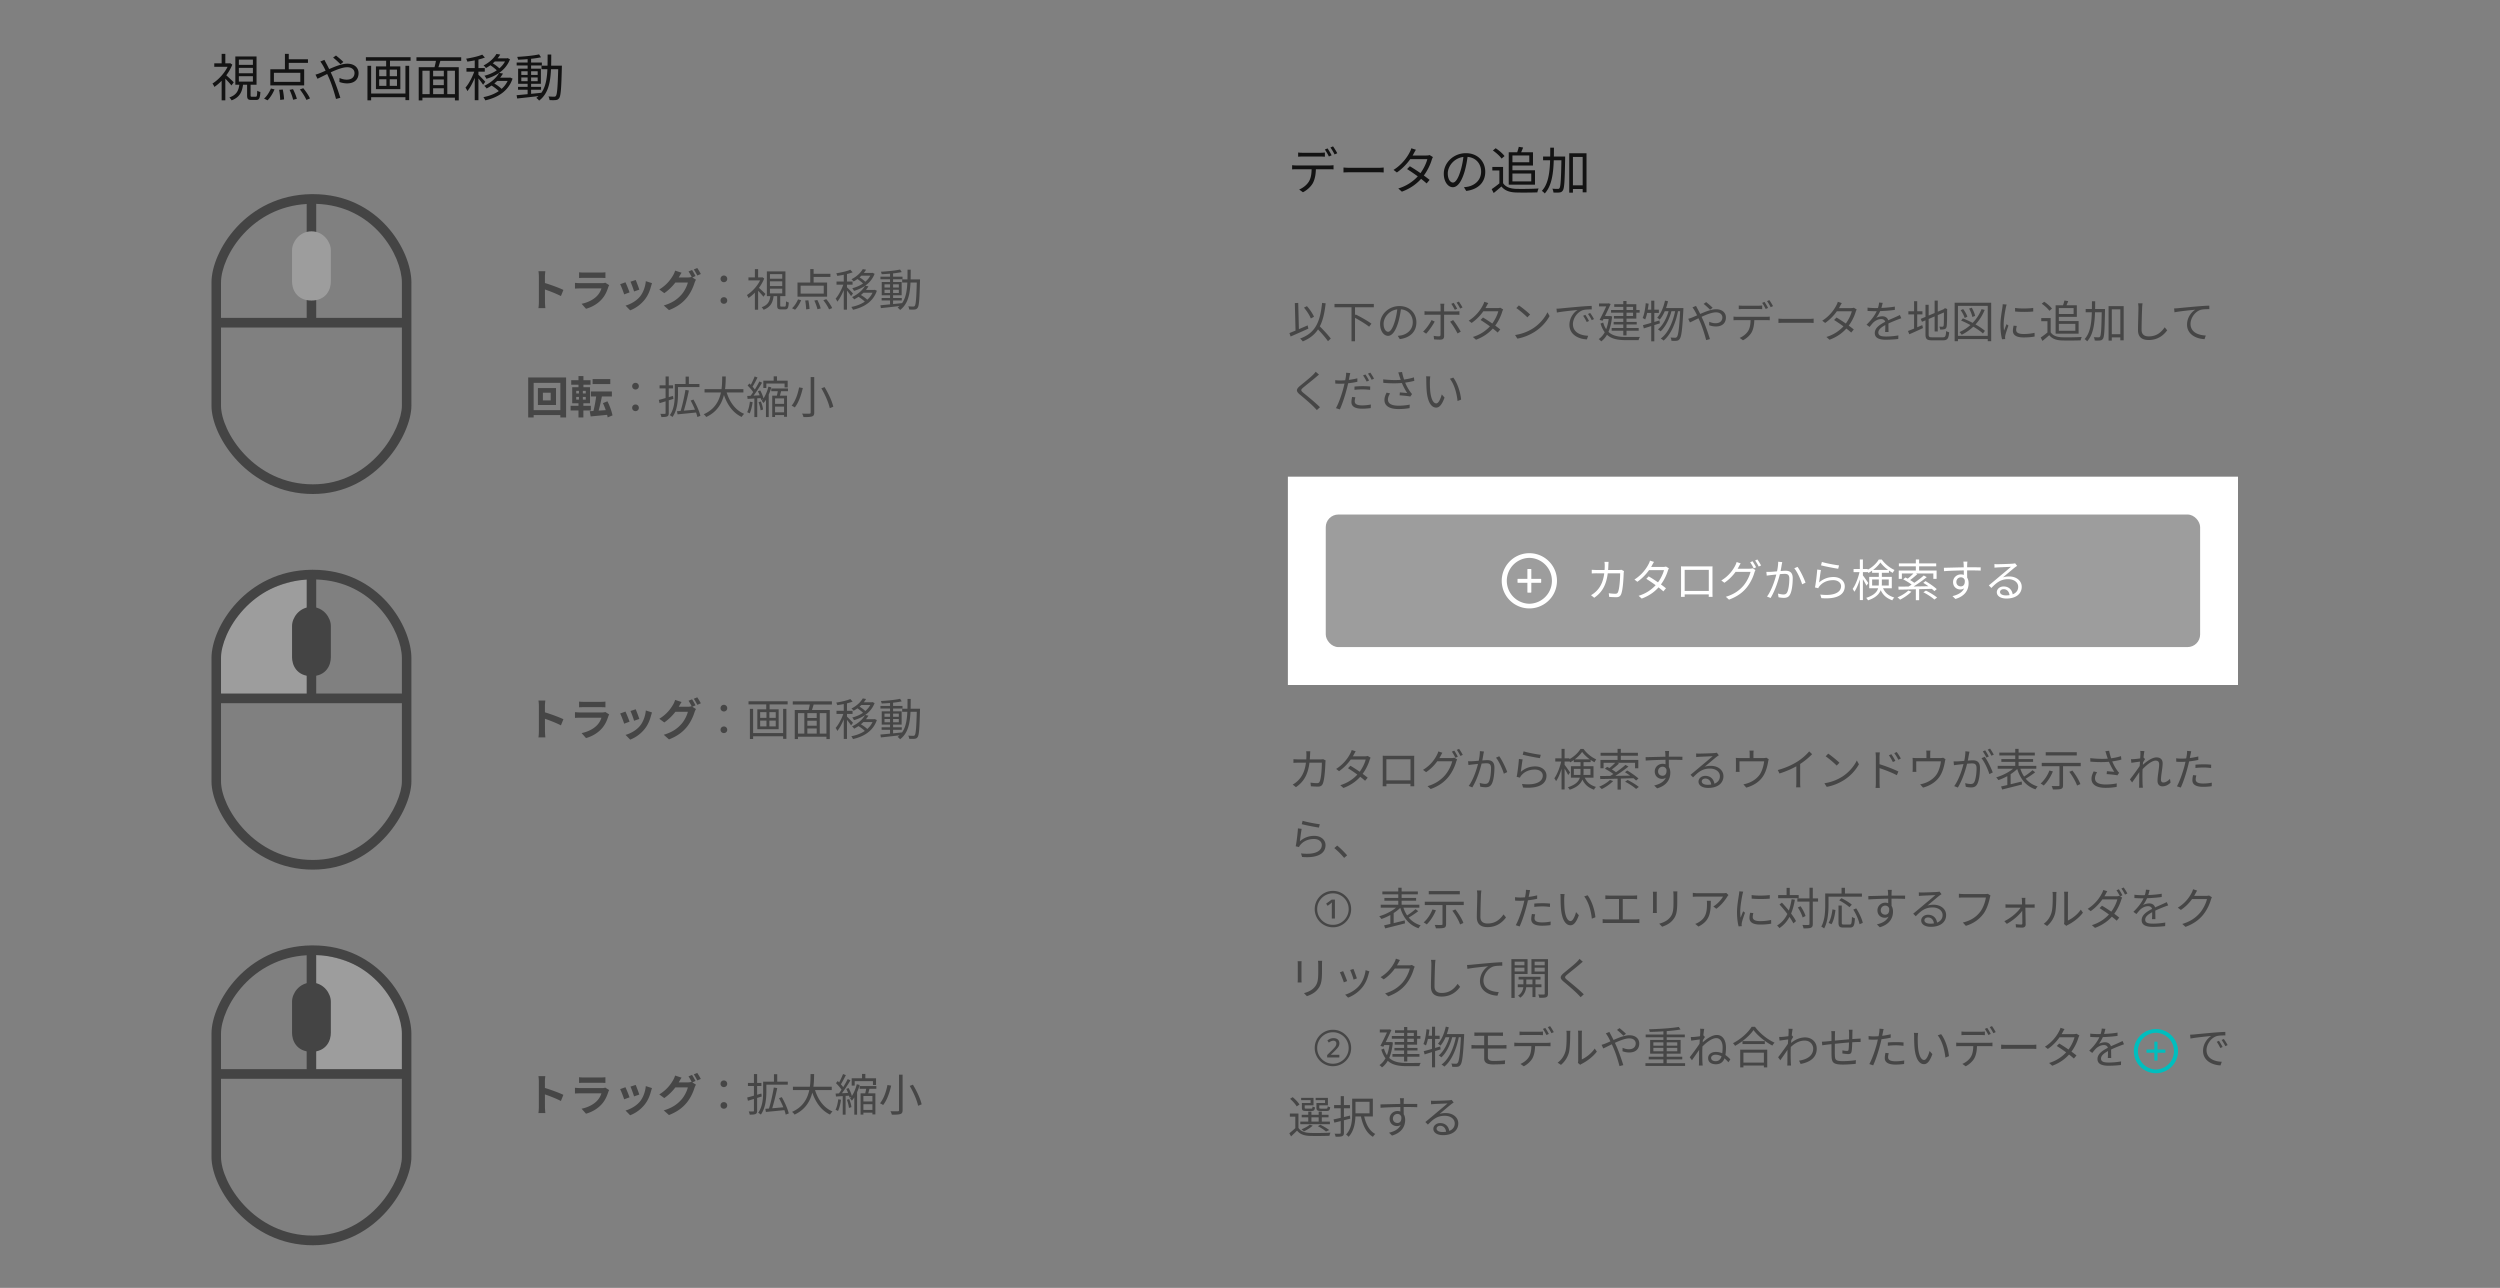 <svg width="792" height="408" viewBox="0 0 792 408" fill="none" xmlns="http://www.w3.org/2000/svg"><rect x="0" y="0" width="792" height="408" fill="#808080" stroke="none"/><path d="M78.28 26.548v3.648c0 1.136.256 1.472 1.376 1.472h1.504c.912 0 1.216-.496 1.328-2.512-.304-.08-.768-.24-.992-.432-.048 1.696-.112 1.92-.48 1.92h-1.2c-.368 0-.432-.064-.432-.448v-3.648H78.28Zm-2.608-5.04h4.448v1.696h-4.448v-1.696Zm0 2.64h4.448v1.712h-4.448v-1.712Zm0-5.264h4.448v1.664h-4.448v-1.664Zm-1.12-.992v8.96h6.72v-8.96h-6.72Zm1.312 8.624c-.224 2.048-.816 3.552-3.2 4.352.24.224.576.656.704.928 2.656-1.008 3.392-2.784 3.664-5.28h-1.168Zm-7.984-6.448v1.104h4.992v-1.104H67.88Zm2.336 4.784v6.928h1.168v-8.336l-1.168 1.408Zm0-7.776v3.536h1.168v-3.536h-1.168Zm1.168 6.528-.704.64c.64.576 2.096 2.112 2.64 2.832l.736-1.008c-.416-.416-2.16-2.048-2.672-2.464Zm1.088-3.536v.256c-.928 2.432-3.104 4.864-5.168 6.144.192.208.496.768.608 1.072 2.192-1.472 4.544-4.144 5.68-7.072l-.672-.448-.208.048h-.24Zm17.792-3.008v5.456h1.216V17.06h-1.216Zm-3.488 6.016h8.368v2.864h-8.368v-2.864ZM85.64 21.94v5.12h10.72v-5.12H85.64Zm5.184-3.168v1.136h6.736v-1.136h-6.736Zm-2.4 9.68c.208 1.04.336 2.384.336 3.2l1.232-.16c-.016-.784-.192-2.096-.416-3.136l-1.152.096Zm3.312.016c.48 1.008.96 2.336 1.12 3.136l1.184-.288c-.192-.816-.72-2.112-1.216-3.072l-1.088.224ZM95 28.34c.816 1.024 1.696 2.432 2.064 3.312l1.136-.464c-.384-.896-1.312-2.256-2.128-3.248l-1.072.4Zm-9.168-.304c-.496 1.184-1.328 2.48-2.176 3.2l1.104.544c.864-.848 1.68-2.208 2.208-3.456l-1.136-.288Zm22.032-7.68.912-.72c-.592-.624-1.808-1.632-2.336-2.048l-.912.656c.672.512 1.728 1.488 2.336 2.112Zm-5.088-1.392-1.296.528c.256.32.576.832.768 1.152.544.912 1.264 2.464 2.016 4.144.912 2.096 1.68 4.656 2.176 6.56l1.376-.368c-.544-1.776-1.568-4.736-2.432-6.736-.656-1.456-1.424-3.072-2.048-4.192-.16-.304-.432-.816-.56-1.088Zm-2.832 4.672.624 1.312c2.016-.88 6.752-3.648 9.424-3.648 1.568 0 2.32.88 2.32 1.824 0 1.136-.72 2.112-2.48 2.112-.848 0-1.648-.24-2.272-.528l-.032 1.264a7.207 7.207 0 0 0 2.4.448c2.496 0 3.664-1.392 3.664-3.248 0-1.744-1.344-2.992-3.568-2.992-2.656 0-6.544 2.176-8.768 3.024-.288.128-.848.32-1.312.432Zm17.12 6v1.152h11.856v-1.152h-11.856Zm-1.152-11.52v1.136h14.16v-1.136h-14.16Zm.496 2.736V31.78h1.168V20.852h-1.168Zm12.032 0v10.88h1.184v-10.88h-1.184Zm-6.112-2.384v3.088h1.216v-3.088h-1.216Zm.08 2.992v6.336h1.056V21.46h-1.056Zm-2.288 3.648h5.648v2.096h-5.648v-2.096Zm0-3.056h5.648v2.08h-5.648v-2.08Zm-1.024-1.024v7.2h7.728v-7.2h-7.728Zm17.584 3.152v.992h4.384v-.992h-4.384Zm0 2.784v.992h4.432v-.992h-4.432Zm-3.296 2.864v1.12h11.296v-1.12h-11.296Zm-.736-8.544v10.512h1.168v-9.392h10.304v9.392h1.216V21.284h-12.688Zm3.472.704v8.352h1.088v-8.352h-1.088Zm4.48 0v8.304h1.104v-8.304H140.6Zm-2.4-3.328c-.112.928-.432 2.256-.688 3.12l1.088.304c.32-.8.656-2.032.992-3.104l-1.392-.32Zm-6.272-.528v1.152h14.176v-1.152h-14.176Zm25.344-1.056c-.704 1.232-2.096 2.656-4.096 3.664.256.176.608.56.768.816 2.16-1.184 3.6-2.72 4.528-4.272l-1.2-.208Zm-.384 1.392-.704.992h4.592v-.992h-3.888Zm3.472 0v.192c-1.056 2.8-3.936 4.608-6.896 5.328.208.24.512.688.624.976 3.216-.928 6.208-2.832 7.472-6.192l-.768-.368-.208.064h-.224Zm-5.136 2.128c.864.544 1.92 1.392 2.4 1.968l.8-.672c-.512-.592-1.552-1.392-2.432-1.904l-.768.608Zm2.896 2.496c-.784 1.408-2.384 3.008-4.736 4.112.256.176.608.56.768.832 2.496-1.28 4.16-2.992 5.184-4.736l-1.216-.208Zm-.448 1.52-.72 1.024h4.544v-1.024h-3.824Zm3.472 0v.192c-1.136 3.424-4.4 5.28-8.016 5.968.208.256.48.72.608 1.024 3.872-.88 7.28-2.848 8.64-6.896l-.768-.336-.224.048h-.24Zm-5.568 2.4c1.024.608 2.208 1.52 2.768 2.192l.848-.752c-.576-.656-1.776-1.552-2.8-2.112l-.816.672Zm-5.184-8.624v13.36h1.168v-13.36h-1.168Zm-2.624 3.184v1.136h5.808v-1.136h-5.808Zm2.688.432c-.576 1.984-1.856 4.48-3.008 5.76.208.272.496.768.608 1.104 1.232-1.488 2.512-4.288 3.152-6.544l-.752-.32Zm2.304-4.704c-1.168.544-3.28.992-5.088 1.296.144.272.304.656.368.928 1.856-.256 4.096-.704 5.568-1.296l-.848-.928Zm-1.248 6.336-.56.48c.496.56 1.696 2.08 2.08 2.736l.704-.944c-.32-.4-1.824-1.92-2.224-2.272Zm12.592 3.888v.912h7.296v-.912h-7.296Zm-.432-7.712v.928h7.984v-.928h-7.984Zm3.472-1.456v11.776h1.104V18.356h-1.104Zm-3.488 11.808.176 1.04c2.032-.208 4.928-.544 7.648-.864l-.016-.944a534.22 534.22 0 0 1-7.808.768Zm1.488-5.632h5.184v1.184h-5.184v-1.184Zm0-1.952h5.184v1.152h-5.184V22.58Zm-1.008-.832v4.8h7.216v-4.8h-7.216Zm6.64-4.528c-1.648.384-4.56.672-6.944.8.128.24.24.64.288.896 2.4-.08 5.376-.352 7.264-.768l-.608-.928Zm.768 3.584v1.12h5.776v-1.12h-5.776Zm5.312 0v.288c-.176 6.48-.352 8.784-.752 9.28-.144.208-.304.256-.56.256-.32 0-1.024-.016-1.808-.08.192.32.32.816.352 1.152.736.048 1.504.048 1.952 0 .48-.048.8-.192 1.088-.608.528-.688.688-2.928.864-9.68 0-.16.016-.608.016-.608h-1.152Zm-3.376-3.536c-.016 6.048.064 11.12-3.6 13.744.288.192.704.576.896.864 3.824-2.864 3.84-8.24 3.856-14.608h-1.152Z" fill="#000" fill-opacity=".85"/><path fill-rule="evenodd" clip-rule="evenodd" d="M98.648 61.503c.156-.002.312-.003.469-.003 10.55 0 18.369 4.547 23.531 10.302 5.113 5.701 7.685 12.667 7.685 17.672v39.052c0 4.593-2.788 11.554-7.954 17.329-5.223 5.837-13.034 10.645-23.262 10.645-10.195 0-18.222-4.549-23.68-10.267C70.035 140.571 67 133.598 67 128.526V89.474c0-5.007 2.788-11.912 8.039-17.569 5.3-5.71 13.215-10.268 23.609-10.402Zm1.527 3.078v36.126h27.142V89.474c0-4.112-2.199-10.368-6.898-15.608-4.479-4.994-11.169-8.995-20.244-9.285Zm27.142 39.191H70.016v24.754c0 4.045 2.548 10.294 7.587 15.573 4.986 5.224 12.263 9.336 21.514 9.336 9.217 0 16.26-4.31 21.03-9.642 4.827-5.395 7.17-11.654 7.17-15.267v-24.754Zm-57.301-3.065h27.143V64.622c-8.724.52-15.377 4.485-19.926 9.386-4.862 5.237-7.217 11.424-7.217 15.466v11.233Z" fill="#444"/><path d="M94.027 89.188v-9.879c0-1.796 1.67-4.49 4.641-4.49s4.639 2.694 4.639 4.49v9.879c0 1.796-.926 4.49-4.639 4.49s-4.639-2.694-4.64-4.49Z" fill="#9D9D9D"/><path fill-rule="evenodd" clip-rule="evenodd" d="M94.108 75.37c1.033-1.177 2.586-2.084 4.56-2.084 1.973 0 3.525.907 4.558 2.084 1.001 1.14 1.588 2.615 1.588 3.938v9.879c0 1.126-.284 2.62-1.25 3.866-1.017 1.313-2.638 2.156-4.897 2.156-2.258 0-3.88-.843-4.897-2.156-.965-1.246-1.25-2.74-1.251-3.865v-9.88c0-1.323.587-2.799 1.588-3.938Zm2.25 2.04c-.577.657-.824 1.426-.824 1.898v9.878c.001.67.18 1.422.606 1.971.375.484 1.073.988 2.527.988 1.454 0 2.152-.504 2.527-.987.425-.55.604-1.301.604-1.971v-9.879c0-.472-.246-1.242-.822-1.898-.544-.619-1.31-1.06-2.309-1.06-.998 0-1.766.441-2.31 1.06Z" fill="#9D9D9D"/><path d="M170.715 95.67c0 .546-.042 1.4-.14 1.946h2.198a21.719 21.719 0 0 1-.126-1.946c0-1.036-.014-6.51-.014-8.05 0-.588.07-1.19.126-1.694h-2.184c.098.504.14 1.19.14 1.694v8.05Zm1.512-6.118v2.016c1.526.504 3.878 1.4 5.474 2.226l.784-1.946c-1.372-.672-4.396-1.778-6.258-2.296Zm11.228-3.29v1.82c.406-.042.994-.056 1.456-.056h5.348c.518 0 1.176.028 1.54.056v-1.82c-.378.056-1.064.084-1.512.084h-5.376c-.476 0-1.078-.028-1.456-.084Zm9.534 4.074-1.246-.784c-.196.098-.574.154-1.036.154h-6.916c-.448 0-1.036-.042-1.638-.098v1.82a26.146 26.146 0 0 1 1.638-.056h6.748a5.987 5.987 0 0 1-1.428 2.408c-1.078 1.106-2.744 2.016-4.858 2.464l1.4 1.582c1.792-.518 3.584-1.456 4.998-3.038 1.036-1.148 1.638-2.52 2.072-3.878a4.01 4.01 0 0 1 .266-.574Zm8.4-1.638-1.652.546c.336.728.952 2.422 1.134 3.094l1.666-.574c-.196-.644-.882-2.478-1.148-3.066Zm5.166 1.008-1.96-.63c-.154 1.764-.84 3.626-1.792 4.802-1.148 1.456-3.108 2.52-4.634 2.94l1.47 1.498a10.934 10.934 0 0 0 4.676-3.486c.952-1.218 1.554-2.674 1.918-4.088.084-.28.168-.574.322-1.036Zm-8.414-.28-1.68.616c.336.602 1.05 2.478 1.274 3.22l1.708-.63c-.266-.784-.952-2.492-1.302-3.206Zm21.098-3.892-1.12.462c.378.532.812 1.372 1.106 1.946l1.12-.49c-.266-.518-.756-1.4-1.106-1.918Zm1.652-.63-1.106.462c.378.518.826 1.344 1.12 1.918l1.12-.476c-.252-.49-.77-1.372-1.134-1.904Zm-.406 3.71-1.428-.882c-.322.112-.784.168-1.218.168h-4.004l-.644 1.596h4.718c-.224 1.036-1.036 2.716-1.988 3.808-1.218 1.386-2.772 2.604-5.642 3.472l1.652 1.47c2.632-1.036 4.326-2.324 5.656-3.948 1.26-1.554 2.058-3.43 2.436-4.676.112-.35.308-.728.462-1.008Zm-4.564-2.212-2.044-.672a6.454 6.454 0 0 1-.63 1.47c-.7 1.204-1.918 3.01-4.382 4.508l1.582 1.162c2.002-1.372 3.682-3.346 4.62-5.04.168-.294.532-.938.854-1.428Zm13.412 2.996c.56 0 1.05-.42 1.05-1.05 0-.644-.49-1.064-1.05-1.064-.574 0-1.064.42-1.064 1.064 0 .63.49 1.05 1.064 1.05Zm0 6.846c.56 0 1.05-.406 1.05-1.05s-.49-1.05-1.05-1.05c-.574 0-1.064.406-1.064 1.05s.49 1.05 1.064 1.05Zm16.87-2.702v3.192c0 .994.224 1.288 1.204 1.288h1.316c.798 0 1.064-.434 1.162-2.198-.266-.07-.672-.21-.868-.378-.042 1.484-.098 1.68-.42 1.68h-1.05c-.322 0-.378-.056-.378-.392v-3.192h-.966Zm-2.282-4.41h3.892v1.484h-3.892v-1.484Zm0 2.31h3.892v1.498h-3.892v-1.498Zm0-4.606h3.892v1.456h-3.892v-1.456Zm-.98-.868v7.84h5.88v-7.84h-5.88Zm1.148 7.546c-.196 1.792-.714 3.108-2.8 3.808.21.196.504.574.616.812 2.324-.882 2.968-2.436 3.206-4.62h-1.022Zm-6.986-5.642v.966h4.368v-.966h-4.368Zm2.044 4.186v6.062h1.022v-7.294l-1.022 1.232Zm0-6.804v3.094h1.022v-3.094h-1.022Zm1.022 5.712-.616.56c.56.504 1.834 1.848 2.31 2.478l.644-.882c-.364-.364-1.89-1.792-2.338-2.156Zm.952-3.094v.224c-.812 2.128-2.716 4.256-4.522 5.376.168.182.434.672.532.938 1.918-1.288 3.976-3.626 4.97-6.188l-.588-.392-.182.042h-.21Zm15.568-2.632v4.774h1.064V85.24h-1.064Zm-3.052 5.264h7.322v2.506h-7.322v-2.506Zm-.994-.994v4.48h9.38v-4.48h-9.38Zm4.536-2.772v.994h5.894v-.994h-5.894Zm-2.1 8.47c.182.91.294 2.086.294 2.8l1.078-.14c-.014-.686-.168-1.834-.364-2.744l-1.008.084Zm2.898.014c.42.882.84 2.044.98 2.744l1.036-.252c-.168-.714-.63-1.848-1.064-2.688l-.952.196Zm2.856-.112c.714.896 1.484 2.128 1.806 2.898l.994-.406c-.336-.784-1.148-1.974-1.862-2.842l-.938.35Zm-8.022-.266c-.434 1.036-1.162 2.17-1.904 2.8l.966.476c.756-.742 1.47-1.932 1.932-3.024l-.994-.252Zm20.51-9.59c-.616 1.078-1.834 2.324-3.584 3.206.224.154.532.49.672.714 1.89-1.036 3.15-2.38 3.962-3.738l-1.05-.182Zm-.336 1.218-.616.868h4.018v-.868h-3.402Zm3.038 0v.168c-.924 2.45-3.444 4.032-6.034 4.662.182.21.448.602.546.854 2.814-.812 5.432-2.478 6.538-5.418l-.672-.322-.182.056h-.196Zm-4.494 1.862c.756.476 1.68 1.218 2.1 1.722l.7-.588c-.448-.518-1.358-1.218-2.128-1.666l-.672.532Zm2.534 2.184c-.686 1.232-2.086 2.632-4.144 3.598.224.154.532.49.672.728 2.184-1.12 3.64-2.618 4.536-4.144l-1.064-.182Zm-.392 1.33-.63.896h3.976v-.896h-3.346Zm3.038 0v.168c-.994 2.996-3.85 4.62-7.014 5.222.182.224.42.63.532.896 3.388-.77 6.37-2.492 7.56-6.034l-.672-.294-.196.042h-.21Zm-4.872 2.1c.896.532 1.932 1.33 2.422 1.918l.742-.658c-.504-.574-1.554-1.358-2.45-1.848l-.714.588Zm-4.536-7.546v11.69h1.022v-11.69h-1.022Zm-2.296 2.786v.994h5.082v-.994h-5.082Zm2.352.378c-.504 1.736-1.624 3.92-2.632 5.04.182.238.434.672.532.966 1.078-1.302 2.198-3.752 2.758-5.726l-.658-.28Zm2.016-4.116c-1.022.476-2.87.868-4.452 1.134.126.238.266.574.322.812 1.624-.224 3.584-.616 4.872-1.134l-.742-.812Zm-1.092 5.544-.49.42c.434.49 1.484 1.82 1.82 2.394l.616-.826c-.28-.35-1.596-1.68-1.946-1.988Zm11.018 3.402v.798h6.384v-.798h-6.384Zm-.378-6.748v.812h6.986v-.812h-6.986Zm3.038-1.274v10.304h.966V86.374h-.966Zm-3.052 10.332.154.91c1.778-.182 4.312-.476 6.692-.756l-.014-.826c-2.506.266-5.124.518-6.832.672Zm1.302-4.928h4.536v1.036h-4.536v-1.036Zm0-1.708h4.536v1.008h-4.536V90.07Zm-.882-.728v4.2h6.314v-4.2h-6.314Zm5.81-3.962c-1.442.336-3.99.588-6.076.7.112.21.21.56.252.784 2.1-.07 4.704-.308 6.356-.672l-.532-.812Zm.672 3.136v.98h5.054v-.98h-5.054Zm4.648 0v.252c-.154 5.67-.308 7.686-.658 8.12-.126.182-.266.224-.49.224-.28 0-.896-.014-1.582-.07.168.28.28.714.308 1.008.644.042 1.316.042 1.708 0 .42-.042.7-.168.952-.532.462-.602.602-2.562.756-8.47 0-.14.014-.532.014-.532h-1.008Zm-2.954-3.094c-.014 5.292.056 9.73-3.15 12.026.252.168.616.504.784.756 3.346-2.506 3.36-7.21 3.374-12.782h-1.008ZM171.989 124.42h2.478v2.422h-2.478v-2.422Zm-1.582-1.47v5.348h5.74v-5.348h-5.74Zm-3.08-3.36v12.67h1.736v-10.962h8.456v10.962h1.82v-12.67h-12.012Zm.98 10.346v1.568h10.248v-1.568h-10.248Zm19.432-9.856v1.596h5.6v-1.596h-5.6Zm-.546 3.934v1.582h6.65v-1.582h-6.65Zm1.75.882c-.182 1.778-.616 4.144-1.036 5.642l1.512.336c.448-1.442.966-3.682 1.33-5.656l-1.806-.322Zm-2.114 5.376.294 1.652c1.638-.154 3.836-.35 5.908-.574v-1.498c-2.268.168-4.662.322-6.202.42Zm4.172-2.562c.686 1.414 1.316 3.29 1.498 4.522l1.54-.63c-.238-1.232-.868-3.052-1.61-4.466l-1.428.574Zm-10.038-7.266v1.442h6.118v-1.442h-6.118Zm-.196 8.12v1.47h6.412v-1.47h-6.412Zm2.492-9.436v4.088h1.568v-4.088h-1.568Zm.154 4.088v3.892h-.154v5.138h1.554v-5.138h-.168v-3.892h-1.232Zm-.868 2.534h3.024v.84h-3.024v-.84Zm0-1.918h3.024v.826h-3.024v-.826Zm-1.274-1.162v5.082h5.642v-5.082h-5.642Zm20.062.728c.56 0 1.05-.42 1.05-1.05 0-.644-.49-1.064-1.05-1.064-.574 0-1.064.42-1.064 1.064 0 .63.49 1.05 1.064 1.05Zm0 6.846c.56 0 1.05-.406 1.05-1.05s-.49-1.05-1.05-1.05c-.574 0-1.064.406-1.064 1.05s.49 1.05 1.064 1.05Zm15.862-10.934v2.772h1.036v-2.772h-1.036Zm-2.968 2.352v.966h7.35v-.966h-7.35Zm-.462 0v3.192c0 1.988-.154 4.732-1.568 6.678.224.112.658.392.84.574 1.498-2.058 1.75-5.124 1.75-7.252v-3.192h-1.022Zm3.374 1.862c-.336 2.142-1.022 5.152-1.624 6.986l.924.21c.616-1.82 1.33-4.732 1.792-7.014l-1.092-.182Zm-2.674 6.748.182.994c1.61-.154 3.906-.378 6.09-.602l-.028-.924c-2.31.21-4.704.42-6.244.532Zm4.326-3.374c.924 1.666 1.848 3.85 2.128 5.208l.966-.364c-.308-1.358-1.246-3.514-2.212-5.166l-.882.322Zm-10.08-.21.238 1.036c1.246-.378 2.856-.882 4.382-1.358l-.126-.938c-1.652.476-3.36.98-4.494 1.26Zm.238-4.62v.98h4.27v-.98h-4.27Zm1.904-2.814v11.592c0 .21-.084.266-.266.266-.168.014-.756.014-1.386-.014.14.294.28.756.322 1.022.91 0 1.484-.028 1.848-.21.364-.168.49-.462.49-1.064v-11.592h-1.008Zm12.348 4.018v1.064h12.306v-1.064h-12.306Zm6.818.42-1.05.252c1.05 3.766 2.954 6.72 5.978 8.148.182-.294.532-.742.798-.98-2.912-1.204-4.816-4.032-5.726-7.42Zm-1.232-4.438c-.028 3.36.084 9.394-5.866 11.984.294.21.63.588.798.868 6.118-2.8 6.146-9.184 6.202-12.852h-1.134Zm16.31-.028v1.862h1.05v-1.862h-1.05Zm1.386 4.144a16.86 16.86 0 0 1-.49 2.422l.882.196c.21-.63.448-1.568.672-2.422l-1.064-.196Zm-4.662-2.772v2.324h.952v-1.428h5.782v1.232h.98v-2.128h-7.714Zm1.61 1.89c-.35 1.484-1.106 3.332-2.128 4.494.182.182.448.504.574.7 1.148-1.288 2.002-3.262 2.478-4.97l-.924-.224Zm.91.574v.868h5.292v-.868h-5.292Zm.784 4.886v.854h3.682v-.854h-3.682Zm0 2.688v.854h3.682v-.854h-3.682Zm-.49-5.278v6.748h.896v-5.894h2.856v5.824h.938v-6.678h-4.69Zm-5.558-6.104c-.35.924-.994 2.296-1.484 3.108l.7.308c.518-.784 1.176-2.044 1.68-3.08l-.896-.336Zm1.484 1.596c-.728 1.47-1.988 3.556-2.982 4.802l.63.336c1.008-1.204 2.296-3.192 3.22-4.746l-.868-.392Zm-3.724 1.302c.742.7 1.582 1.694 1.932 2.366l.588-.77c-.364-.63-1.218-1.582-1.96-2.268l-.56.672Zm3.262 1.82c.462.882.896 2.03 1.022 2.758l.784-.336c-.126-.728-.588-1.848-1.078-2.716l-.728.294Zm-3.374 1.47.112.938c1.218-.084 2.814-.182 4.396-.28v-.896a460.8 460.8 0 0 1-4.508.238Zm3.57 1.974c.322.812.588 1.876.658 2.576l.784-.252c-.07-.686-.364-1.736-.7-2.548l-.742.224Zm-2.73-.168c-.154 1.218-.42 2.478-.868 3.332.21.084.616.266.784.392.434-.896.77-2.254.952-3.57l-.868-.154Zm1.414-1.4v6.272h.91v-6.272h-.91Zm3.668-.588v6.86h.882v-7.658l-.042-.028-.84.826Zm14.168-5.81v11.214c0 .28-.098.378-.392.378-.28.014-1.288.028-2.324-.014.182.308.378.798.434 1.106 1.33 0 2.198-.028 2.702-.21.504-.168.714-.476.714-1.26V119.45h-1.134Zm3.388 3.57c1.19 2.002 2.324 4.634 2.66 6.286l1.12-.448c-.364-1.694-1.554-4.256-2.772-6.23l-1.008.392Zm-7.056-.294c-.35 1.89-1.12 4.312-2.366 5.796.28.112.742.364.994.56 1.274-1.568 2.086-4.102 2.548-6.16l-1.176-.196Z" fill="#000" fill-opacity=".45"/><path d="M98.668 182.857v38.896h-30.16c0-30.173 12.76-35.36 30.16-38.896Z" fill="#9D9D9D"/><path fill-rule="evenodd" clip-rule="evenodd" d="M98.648 180.503c.156-.002.312-.003.469-.003 10.55 0 18.369 4.547 23.531 10.302 5.113 5.701 7.685 12.667 7.685 17.672v39.052c0 4.593-2.788 11.554-7.954 17.329-5.223 5.837-13.034 10.645-23.262 10.645-10.195 0-18.222-4.549-23.68-10.267C70.035 259.571 67 252.598 67 247.526v-39.052c0-5.007 2.788-11.912 8.039-17.569 5.3-5.71 13.215-10.268 23.609-10.402Zm1.527 3.078v36.126h27.142v-11.233c0-4.112-2.199-10.368-6.898-15.608-4.479-4.994-11.169-8.995-20.244-9.285Zm27.142 39.191H70.016v24.754c0 4.045 2.548 10.294 7.587 15.573 4.986 5.224 12.263 9.336 21.514 9.336 9.217 0 16.26-4.31 21.03-9.642 4.827-5.395 7.17-11.654 7.17-15.267v-24.754Zm-57.301-3.065h27.143v-36.085c-8.724.52-15.377 4.485-19.926 9.386-4.862 5.237-7.217 11.424-7.217 15.466v11.233Z" fill="#444"/><path d="M94.027 208.188v-9.879c0-1.796 1.67-4.49 4.641-4.49s4.639 2.694 4.639 4.49v9.879c0 1.796-.926 4.49-4.639 4.49s-4.639-2.694-4.64-4.49Z" fill="#444"/><path fill-rule="evenodd" clip-rule="evenodd" d="M94.108 194.37c1.033-1.177 2.586-2.084 4.56-2.084 1.973 0 3.525.907 4.558 2.084 1.001 1.14 1.588 2.615 1.588 3.939v9.878c0 1.126-.284 2.619-1.25 3.866-1.017 1.313-2.638 2.156-4.897 2.156-2.258 0-3.88-.843-4.897-2.156-.965-1.246-1.25-2.739-1.251-3.865v-9.879c0-1.324.587-2.8 1.588-3.939Zm2.25 2.04c-.577.656-.824 1.426-.824 1.899v9.877c.001.67.18 1.422.606 1.971.375.484 1.073.988 2.527.988 1.454 0 2.152-.504 2.527-.987.425-.55.604-1.301.604-1.971v-9.878c0-.473-.246-1.243-.822-1.899-.544-.619-1.31-1.059-2.309-1.059-.998 0-1.766.44-2.31 1.059Z" fill="#444"/><path d="M170.715 231.67c0 .546-.042 1.4-.14 1.946h2.198a21.719 21.719 0 0 1-.126-1.946c0-1.036-.014-6.51-.014-8.05 0-.588.07-1.19.126-1.694h-2.184c.098.504.14 1.19.14 1.694v8.05Zm1.512-6.118v2.016c1.526.504 3.878 1.4 5.474 2.226l.784-1.946c-1.372-.672-4.396-1.778-6.258-2.296Zm11.228-3.29v1.82c.406-.042.994-.056 1.456-.056h5.348c.518 0 1.176.028 1.54.056v-1.82c-.378.056-1.064.084-1.512.084h-5.376c-.476 0-1.078-.028-1.456-.084Zm9.534 4.074-1.246-.784c-.196.098-.574.154-1.036.154h-6.916c-.448 0-1.036-.042-1.638-.098v1.82a26.146 26.146 0 0 1 1.638-.056h6.748a5.987 5.987 0 0 1-1.428 2.408c-1.078 1.106-2.744 2.016-4.858 2.464l1.4 1.582c1.792-.518 3.584-1.456 4.998-3.038 1.036-1.148 1.638-2.52 2.072-3.878a4.01 4.01 0 0 1 .266-.574Zm8.4-1.638-1.652.546c.336.728.952 2.422 1.134 3.094l1.666-.574c-.196-.644-.882-2.478-1.148-3.066Zm5.166 1.008-1.96-.63c-.154 1.764-.84 3.626-1.792 4.802-1.148 1.456-3.108 2.52-4.634 2.94l1.47 1.498a10.934 10.934 0 0 0 4.676-3.486c.952-1.218 1.554-2.674 1.918-4.088.084-.28.168-.574.322-1.036Zm-8.414-.28-1.68.616c.336.602 1.05 2.478 1.274 3.22l1.708-.63c-.266-.784-.952-2.492-1.302-3.206Zm21.098-3.892-1.12.462c.378.532.812 1.372 1.106 1.946l1.12-.49c-.266-.518-.756-1.4-1.106-1.918Zm1.652-.63-1.106.462c.378.518.826 1.344 1.12 1.918l1.12-.476c-.252-.49-.77-1.372-1.134-1.904Zm-.406 3.71-1.428-.882c-.322.112-.784.168-1.218.168h-4.004l-.644 1.596h4.718c-.224 1.036-1.036 2.716-1.988 3.808-1.218 1.386-2.772 2.604-5.642 3.472l1.652 1.47c2.632-1.036 4.326-2.324 5.656-3.948 1.26-1.554 2.058-3.43 2.436-4.676.112-.35.308-.728.462-1.008Zm-4.564-2.212-2.044-.672a6.454 6.454 0 0 1-.63 1.47c-.7 1.204-1.918 3.01-4.382 4.508l1.582 1.162c2.002-1.372 3.682-3.346 4.62-5.04.168-.294.532-.938.854-1.428Zm13.412 2.996c.56 0 1.05-.42 1.05-1.05 0-.644-.49-1.064-1.05-1.064-.574 0-1.064.42-1.064 1.064 0 .63.49 1.05 1.064 1.05Zm0 6.846c.56 0 1.05-.406 1.05-1.05s-.49-1.05-1.05-1.05c-.574 0-1.064.406-1.064 1.05s.49 1.05 1.064 1.05Zm8.806 0v1.008h10.374v-1.008h-10.374Zm-1.008-10.08v.994h12.39v-.994h-12.39Zm.434 2.394v9.562h1.022v-9.562h-1.022Zm10.528 0v9.52h1.036v-9.52h-1.036Zm-5.348-2.086v2.702h1.064v-2.702h-1.064Zm.07 2.618v5.544h.924v-5.544h-.924Zm-2.002 3.192h4.942v1.834h-4.942v-1.834Zm0-2.674h4.942v1.82h-4.942v-1.82Zm-.896-.896v6.3h6.762v-6.3h-6.762Zm15.386 2.758v.868h3.836v-.868h-3.836Zm0 2.436v.868h3.878v-.868h-3.878Zm-2.884 2.506v.98h9.884v-.98h-9.884Zm-.644-7.476v9.198h1.022v-8.218h9.016v8.218h1.064v-9.198h-11.102Zm3.038.616v7.308h.952v-7.308h-.952Zm3.92 0v7.266h.966v-7.266h-.966Zm-2.1-2.912c-.098.812-.378 1.974-.602 2.73l.952.266c.28-.7.574-1.778.868-2.716l-1.218-.28Zm-5.488-.462v1.008h12.404v-1.008h-12.404Zm22.176-.924c-.616 1.078-1.834 2.324-3.584 3.206.224.154.532.49.672.714 1.89-1.036 3.15-2.38 3.962-3.738l-1.05-.182Zm-.336 1.218-.616.868h4.018v-.868h-3.402Zm3.038 0v.168c-.924 2.45-3.444 4.032-6.034 4.662.182.21.448.602.546.854 2.814-.812 5.432-2.478 6.538-5.418l-.672-.322-.182.056h-.196Zm-4.494 1.862c.756.476 1.68 1.218 2.1 1.722l.7-.588c-.448-.518-1.358-1.218-2.128-1.666l-.672.532Zm2.534 2.184c-.686 1.232-2.086 2.632-4.144 3.598.224.154.532.49.672.728 2.184-1.12 3.64-2.618 4.536-4.144l-1.064-.182Zm-.392 1.33-.63.896h3.976v-.896h-3.346Zm3.038 0v.168c-.994 2.996-3.85 4.62-7.014 5.222.182.224.42.63.532.896 3.388-.77 6.37-2.492 7.56-6.034l-.672-.294-.196.042h-.21Zm-4.872 2.1c.896.532 1.932 1.33 2.422 1.918l.742-.658c-.504-.574-1.554-1.358-2.45-1.848l-.714.588Zm-4.536-7.546v11.69h1.022v-11.69h-1.022Zm-2.296 2.786v.994h5.082v-.994h-5.082Zm2.352.378c-.504 1.736-1.624 3.92-2.632 5.04.182.238.434.672.532.966 1.078-1.302 2.198-3.752 2.758-5.726l-.658-.28Zm2.016-4.116c-1.022.476-2.87.868-4.452 1.134.126.238.266.574.322.812 1.624-.224 3.584-.616 4.872-1.134l-.742-.812Zm-1.092 5.544-.49.42c.434.49 1.484 1.82 1.82 2.394l.616-.826c-.28-.35-1.596-1.68-1.946-1.988Zm11.018 3.402v.798h6.384v-.798h-6.384Zm-.378-6.748v.812h6.986v-.812h-6.986Zm3.038-1.274v10.304h.966v-10.304h-.966Zm-3.052 10.332.154.91c1.778-.182 4.312-.476 6.692-.756l-.014-.826c-2.506.266-5.124.518-6.832.672Zm1.302-4.928h4.536v1.036h-4.536v-1.036Zm0-1.708h4.536v1.008h-4.536v-1.008Zm-.882-.728v4.2h6.314v-4.2h-6.314Zm5.81-3.962c-1.442.336-3.99.588-6.076.7.112.21.21.56.252.784 2.1-.07 4.704-.308 6.356-.672l-.532-.812Zm.672 3.136v.98h5.054v-.98h-5.054Zm4.648 0v.252c-.154 5.67-.308 7.686-.658 8.12-.126.182-.266.224-.49.224-.28 0-.896-.014-1.582-.07.168.28.28.714.308 1.008.644.042 1.316.042 1.708 0 .42-.042.7-.168.952-.532.462-.602.602-2.562.756-8.47 0-.14.014-.532.014-.532h-1.008Zm-2.954-3.094c-.014 5.292.056 9.73-3.15 12.026.252.168.616.504.784.756 3.346-2.506 3.36-7.21 3.374-12.782h-1.008Z" fill="#000" fill-opacity=".45"/><path d="M99.477 301.857v38.896h30.155c0-30.173-12.758-35.36-30.156-38.896Z" fill="#9D9D9D"/><path fill-rule="evenodd" clip-rule="evenodd" d="M98.644 299.503c.156-.002.312-.003.47-.003 10.549 0 18.367 4.547 23.528 10.302 5.112 5.701 7.684 12.667 7.684 17.672v39.052c0 4.593-2.788 11.554-7.953 17.329-5.222 5.837-13.032 10.645-23.26 10.645-10.194 0-18.22-4.549-23.676-10.267C70.034 378.571 67 371.598 67 366.526v-39.052c0-5.007 2.788-11.912 8.038-17.569 5.3-5.71 13.214-10.268 23.606-10.402Zm1.527 3.078v36.126h27.14v-11.233c0-4.112-2.199-10.368-6.898-15.608-4.479-4.994-11.168-8.995-20.242-9.285Zm27.14 39.191H70.015v24.754c0 4.045 2.548 10.294 7.587 15.573 4.985 5.224 12.262 9.336 21.511 9.336 9.216 0 16.259-4.31 21.028-9.642 4.827-5.395 7.17-11.654 7.17-15.267v-24.754Zm-57.296-3.065h27.14v-36.085c-8.722.52-15.375 4.485-19.924 9.386-4.86 5.237-7.215 11.424-7.215 15.466v11.233Z" fill="#444"/><path d="M94.022 327.189v-9.879c0-1.796 1.67-4.49 4.64-4.49 2.972 0 4.639 2.694 4.639 4.49v9.879c0 1.796-.926 4.49-4.638 4.49-3.712 0-4.639-2.694-4.64-4.49Z" fill="#444"/><path fill-rule="evenodd" clip-rule="evenodd" d="M94.105 313.37c1.034-1.177 2.586-2.084 4.56-2.084 1.973 0 3.525.907 4.558 2.084 1.001 1.14 1.588 2.615 1.588 3.939v9.878c0 1.126-.285 2.619-1.25 3.866-1.017 1.313-2.638 2.156-4.897 2.156-2.258 0-3.879-.843-4.896-2.156-.965-1.246-1.25-2.739-1.251-3.865v-9.879c0-1.324.587-2.8 1.588-3.939Zm2.25 2.04c-.576.656-.823 1.426-.823 1.899v9.877c0 .67.18 1.422.606 1.971.374.484 1.073.988 2.526.988 1.454 0 2.153-.504 2.527-.987.425-.55.604-1.301.604-1.971v-9.878c0-.473-.246-1.243-.822-1.899-.543-.619-1.31-1.059-2.308-1.059-.999 0-1.766.44-2.31 1.059Z" fill="#444"/><path d="M170.708 350.67c0 .546-.042 1.4-.14 1.946h2.198a21.719 21.719 0 0 1-.126-1.946c0-1.036-.014-6.51-.014-8.05 0-.588.07-1.19.126-1.694h-2.184c.098.504.14 1.19.14 1.694v8.05Zm1.512-6.118v2.016c1.526.504 3.878 1.4 5.474 2.226l.784-1.946c-1.372-.672-4.396-1.778-6.258-2.296Zm11.228-3.29v1.82c.406-.042.994-.056 1.456-.056h5.348c.518 0 1.176.028 1.54.056v-1.82c-.378.056-1.064.084-1.512.084h-5.376c-.476 0-1.078-.028-1.456-.084Zm9.534 4.074-1.246-.784c-.196.098-.574.154-1.036.154h-6.916c-.448 0-1.036-.042-1.638-.098v1.82a26.146 26.146 0 0 1 1.638-.056h6.748a5.987 5.987 0 0 1-1.428 2.408c-1.078 1.106-2.744 2.016-4.858 2.464l1.4 1.582c1.792-.518 3.584-1.456 4.998-3.038 1.036-1.148 1.638-2.52 2.072-3.878a4.01 4.01 0 0 1 .266-.574Zm8.4-1.638-1.652.546c.336.728.952 2.422 1.134 3.094l1.666-.574c-.196-.644-.882-2.478-1.148-3.066Zm5.166 1.008-1.96-.63c-.154 1.764-.84 3.626-1.792 4.802-1.148 1.456-3.108 2.52-4.634 2.94l1.47 1.498a10.934 10.934 0 0 0 4.676-3.486c.952-1.218 1.554-2.674 1.918-4.088.084-.28.168-.574.322-1.036Zm-8.414-.28-1.68.616c.336.602 1.05 2.478 1.274 3.22l1.708-.63c-.266-.784-.952-2.492-1.302-3.206Zm21.098-3.892-1.12.462c.378.532.812 1.372 1.106 1.946l1.12-.49c-.266-.518-.756-1.4-1.106-1.918Zm1.652-.63-1.106.462c.378.518.826 1.344 1.12 1.918l1.12-.476c-.252-.49-.77-1.372-1.134-1.904Zm-.406 3.71-1.428-.882c-.322.112-.784.168-1.218.168h-4.004l-.644 1.596h4.718c-.224 1.036-1.036 2.716-1.988 3.808-1.218 1.386-2.772 2.604-5.642 3.472l1.652 1.47c2.632-1.036 4.326-2.324 5.656-3.948 1.26-1.554 2.058-3.43 2.436-4.676.112-.35.308-.728.462-1.008Zm-4.564-2.212-2.044-.672a6.454 6.454 0 0 1-.63 1.47c-.7 1.204-1.918 3.01-4.382 4.508l1.582 1.162c2.002-1.372 3.682-3.346 4.62-5.04.168-.294.532-.938.854-1.428Zm13.412 2.996c.56 0 1.05-.42 1.05-1.05 0-.644-.49-1.064-1.05-1.064-.574 0-1.064.42-1.064 1.064 0 .63.49 1.05 1.064 1.05Zm0 6.846c.56 0 1.05-.406 1.05-1.05s-.49-1.05-1.05-1.05c-.574 0-1.064.406-1.064 1.05s.49 1.05 1.064 1.05Zm15.862-10.934v2.772h1.036v-2.772h-1.036Zm-2.968 2.352v.966h7.35v-.966h-7.35Zm-.462 0v3.192c0 1.988-.154 4.732-1.568 6.678.224.112.658.392.84.574 1.498-2.058 1.75-5.124 1.75-7.252v-3.192h-1.022Zm3.374 1.862c-.336 2.142-1.022 5.152-1.624 6.986l.924.21c.616-1.82 1.33-4.732 1.792-7.014l-1.092-.182Zm-2.674 6.748.182.994c1.61-.154 3.906-.378 6.09-.602l-.028-.924c-2.31.21-4.704.42-6.244.532Zm4.326-3.374c.924 1.666 1.848 3.85 2.128 5.208l.966-.364c-.308-1.358-1.246-3.514-2.212-5.166l-.882.322Zm-10.08-.21.238 1.036c1.246-.378 2.856-.882 4.382-1.358l-.126-.938c-1.652.476-3.36.98-4.494 1.26Zm.238-4.62v.98h4.27v-.98h-4.27Zm1.904-2.814v11.592c0 .21-.084.266-.266.266-.168.014-.756.014-1.386-.014.14.294.28.756.322 1.022.91 0 1.484-.028 1.848-.21.364-.168.49-.462.49-1.064v-11.592h-1.008Zm12.348 4.018v1.064H263.5v-1.064h-12.306Zm6.818.42-1.05.252c1.05 3.766 2.954 6.72 5.978 8.148.182-.294.532-.742.798-.98-2.912-1.204-4.816-4.032-5.726-7.42Zm-1.232-4.438c-.028 3.36.084 9.394-5.866 11.984.294.21.63.588.798.868 6.118-2.8 6.146-9.184 6.202-12.852h-1.134Zm16.31-.028v1.862h1.05v-1.862h-1.05Zm1.386 4.144a16.86 16.86 0 0 1-.49 2.422l.882.196c.21-.63.448-1.568.672-2.422l-1.064-.196Zm-4.662-2.772v2.324h.952v-1.428h5.782v1.232h.98v-2.128h-7.714Zm1.61 1.89c-.35 1.484-1.106 3.332-2.128 4.494.182.182.448.504.574.7 1.148-1.288 2.002-3.262 2.478-4.97l-.924-.224Zm.91.574v.868h5.292v-.868h-5.292Zm.784 4.886v.854h3.682v-.854h-3.682Zm0 2.688v.854h3.682v-.854h-3.682Zm-.49-5.278v6.748h.896v-5.894h2.856v5.824h.938v-6.678h-4.69Zm-5.558-6.104c-.35.924-.994 2.296-1.484 3.108l.7.308c.518-.784 1.176-2.044 1.68-3.08l-.896-.336Zm1.484 1.596c-.728 1.47-1.988 3.556-2.982 4.802l.63.336c1.008-1.204 2.296-3.192 3.22-4.746l-.868-.392Zm-3.724 1.302c.742.7 1.582 1.694 1.932 2.366l.588-.77c-.364-.63-1.218-1.582-1.96-2.268l-.56.672Zm3.262 1.82c.462.882.896 2.03 1.022 2.758l.784-.336c-.126-.728-.588-1.848-1.078-2.716l-.728.294Zm-3.374 1.47.112.938c1.218-.084 2.814-.182 4.396-.28v-.896a460.8 460.8 0 0 1-4.508.238Zm3.57 1.974c.322.812.588 1.876.658 2.576l.784-.252c-.07-.686-.364-1.736-.7-2.548l-.742.224Zm-2.73-.168c-.154 1.218-.42 2.478-.868 3.332.21.084.616.266.784.392.434-.896.77-2.254.952-3.57l-.868-.154Zm1.414-1.4v6.272h.91v-6.272h-.91Zm3.668-.588v6.86h.882v-7.658l-.042-.028-.84.826Zm14.168-5.81v11.214c0 .28-.098.378-.392.378-.28.014-1.288.028-2.324-.014.182.308.378.798.434 1.106 1.33 0 2.198-.028 2.702-.21.504-.168.714-.476.714-1.26V340.45h-1.134Zm3.388 3.57c1.19 2.002 2.324 4.634 2.66 6.286l1.12-.448c-.364-1.694-1.554-4.256-2.772-6.23l-1.008.392Zm-7.056-.294c-.35 1.89-1.12 4.312-2.366 5.796.28.112.742.364.994.56 1.274-1.568 2.086-4.102 2.548-6.16l-1.176-.196Z" fill="#000" fill-opacity=".45"/><path d="M411.248 48.32v1.328c.416-.032.928-.064 1.472-.064h5.52c.448 0 1.008.032 1.488.064V48.32c-.464.048-1.04.08-1.488.08h-5.552c-.512 0-.992-.032-1.44-.08Zm-1.904 4.016v1.328a19.22 19.22 0 0 1 1.392-.048H421.2c.4 0 .912.016 1.264.048v-1.328c-.4.048-.928.08-1.264.08h-10.464c-.496 0-.96-.032-1.392-.08Zm7.536.64-1.344.016c-.016 1.76-.128 3.328-.928 4.592-.64 1.024-1.792 1.936-3.024 2.464l1.184.864c1.36-.688 2.56-1.84 3.152-2.912.704-1.344.96-3.008.96-5.024Zm3.68-5.968-.848.368c.432.608.976 1.568 1.28 2.208l.864-.384c-.32-.64-.896-1.616-1.296-2.192Zm1.744-.64-.832.368c.448.592.976 1.504 1.328 2.192l.848-.384a20.035 20.035 0 0 0-1.344-2.176Zm3.312 6.704v1.568c.512-.032 1.36-.064 2.24-.064h8.784c.704 0 1.376.048 1.712.064v-1.568c-.368.032-.928.096-1.728.096h-8.768c-.912 0-1.744-.048-2.24-.096Zm21.024-.4-.88.896c1.984 1.232 4.72 3.2 6.192 4.544l.944-1.12c-1.584-1.28-4.208-3.12-6.256-4.32Zm7.312-2.912-1.056-.64c-.256.096-.608.144-1.04.144h-5.088l-.512 1.152h5.92c-.368 1.488-1.376 3.52-2.608 4.992a13.767 13.767 0 0 1-6.592 4.304l1.136 1.008c3.04-1.12 5.12-2.832 6.576-4.624 1.408-1.728 2.416-3.856 2.896-5.488.08-.256.24-.624.368-.848Zm-5.392-2.32-1.456-.464a5.47 5.47 0 0 1-.512 1.264c-.736 1.472-2.384 3.872-5.12 5.584l1.056.816c2.56-1.76 4.368-4.176 5.312-5.936.16-.304.448-.848.72-1.264Zm16.448 1.648-1.328-.032c-.16 1.664-.496 3.472-.96 4.992-.816 2.704-1.68 3.792-2.432 3.792-.72 0-1.632-.896-1.632-2.912 0-2.352 2.192-5.248 5.712-5.248 3.072 0 4.848 2.112 4.848 4.672 0 2.768-2.016 4.304-4.064 4.768-.384.08-.864.144-1.376.192l.736 1.184c3.808-.496 6.016-2.736 6.016-6.08 0-3.248-2.384-5.888-6.128-5.888-3.92 0-7.008 3.024-7.008 6.496 0 2.656 1.424 4.288 2.864 4.288 1.472 0 2.752-1.696 3.728-4.976.496-1.712.816-3.584 1.024-5.248Zm11.168 3.792h-3.408V54h2.24v4.544h1.168V52.88Zm0 5.136h-1.088a29.873 29.873 0 0 1-2.528 1.904l.64 1.232a68.822 68.822 0 0 0 2.448-2.08c1.024 1.264 2.464 1.824 4.544 1.904 1.776.064 5.088.032 6.848-.032.048-.368.256-.944.384-1.232-1.888.128-5.488.176-7.232.112-1.84-.08-3.264-.624-4.016-1.808Zm-3.232-10.336c1.04.704 2.24 1.792 2.752 2.56l.944-.784c-.56-.784-1.76-1.824-2.816-2.496l-.88.72Zm5.6.56v1.008h5.936v2.16h-5.936v1.024h7.104V48.24h-7.104Zm2.608-1.728c-.128.624-.416 1.52-.656 2.128l1.104.24c.272-.544.624-1.36.928-2.144l-1.376-.224Zm-3.184 1.728v10.272h1.168V48.24h-1.168Zm.64 5.712v1.024h6.496v2.496h-6.496v1.04h7.68v-4.56h-7.68Zm19.072 4.752v1.168h4.352v-1.168h-4.352Zm-8.832-9.104v1.168h6.144V49.6h-6.144Zm8.288-1.04v12.48h1.168V49.712h3.088v11.216h1.216V48.56h-5.472Zm-2.464 1.04v.288c-.112 6.848-.256 9.216-.624 9.712-.144.208-.288.256-.528.24-.304 0-.992 0-1.744-.064.208.336.336.864.352 1.216.72.048 1.456.048 1.904-.016.48-.048.768-.192 1.056-.608.512-.704.624-3.04.752-10.16V49.6h-1.168Zm-3.552-2.816c-.016 5.6 0 10.88-2.672 13.696.304.176.72.544.928.816 2.816-3.056 2.896-8.608 2.912-14.512h-1.168Z" fill="#000" fill-opacity=".85"/><path d="M413.096 97.452c.896 1.036 1.806 2.478 2.17 3.444l1.008-.546c-.406-.952-1.302-2.338-2.24-3.36l-.938.462Zm-4.606 8.064.378 1.092c1.554-.672 3.682-1.61 5.628-2.506l-.238-1.022c-2.1.924-4.34 1.876-5.768 2.436Zm8.4-1.848c1.344 1.372 3.024 3.262 3.808 4.424l.896-.826c-.826-1.148-2.562-2.968-3.892-4.284l-.812.686Zm1.946-7.7c-.63 6.09-2.114 9.52-6.958 11.284.266.224.686.686.84.91 4.9-2.044 6.538-5.614 7.252-12.082l-1.134-.112Zm-8.638.042.238 9.254 1.078-.042-.238-9.254-1.078.042Zm12.572.266v1.064h12.46v-1.064h-12.46Zm5.39.84v10.99h1.106v-10.99h-1.106Zm.616 3.318c1.694.868 3.878 2.198 4.956 3.066l.742-.952c-1.12-.84-3.332-2.114-5.012-2.926l-.686.812Zm15.106-2.982-1.162-.028c-.14 1.456-.434 3.038-.84 4.368-.714 2.366-1.47 3.318-2.128 3.318-.63 0-1.428-.784-1.428-2.548 0-2.058 1.918-4.592 4.998-4.592 2.688 0 4.242 1.848 4.242 4.088 0 2.422-1.764 3.766-3.556 4.172-.336.07-.756.126-1.204.168l.644 1.036c3.332-.434 5.264-2.394 5.264-5.32 0-2.842-2.086-5.152-5.362-5.152-3.43 0-6.132 2.646-6.132 5.684 0 2.324 1.246 3.752 2.506 3.752 1.288 0 2.408-1.484 3.262-4.354.434-1.498.714-3.136.896-4.592Zm16.632-1.512-.742.322c.378.532.826 1.33 1.106 1.89l.756-.336c-.28-.56-.77-1.372-1.12-1.876Zm1.652-.392-.728.322c.392.518.826 1.26 1.134 1.876l.756-.336a16.91 16.91 0 0 0-1.162-1.862Zm-4.592.672h-1.302c.042.21.098.686.098.994v2.604c0 .658 0 5.446-.014 6.202 0 .378-.154.532-.532.532a9.851 9.851 0 0 1-1.624-.154l.098 1.106c.574.07 1.4.098 1.988.098.854 0 1.204-.378 1.204-1.106v-9.282c0-.294.056-.798.084-.994Zm-6.286 2.352v1.19c.364-.042.756-.056 1.19-.056h8.736c.336 0 .756.014 1.12.042v-1.162c-.35.042-.812.07-1.134.07h-8.736a7.88 7.88 0 0 1-1.176-.084Zm3.22 3.304-.994-.476c-.546 1.134-1.736 2.8-2.674 3.654l.966.658c.798-.854 2.1-2.646 2.702-3.836Zm5.838-.476-.952.518c.742.882 1.792 2.618 2.352 3.724l1.022-.574c-.56-1.022-1.666-2.772-2.422-3.668Zm9.464-.812-.77.784c1.736 1.078 4.13 2.8 5.418 3.976l.826-.98c-1.386-1.12-3.682-2.73-5.474-3.78Zm6.398-2.548-.924-.56c-.224.084-.532.126-.91.126h-4.452l-.448 1.008h5.18c-.322 1.302-1.204 3.08-2.282 4.368a12.047 12.047 0 0 1-5.768 3.766l.994.882c2.66-.98 4.48-2.478 5.754-4.046 1.232-1.512 2.114-3.374 2.534-4.802a4.4 4.4 0 0 1 .322-.742Zm-4.718-2.03-1.274-.406a4.786 4.786 0 0 1-.448 1.106c-.644 1.288-2.086 3.388-4.48 4.886l.924.714c2.24-1.54 3.822-3.654 4.648-5.194.14-.266.392-.742.63-1.106Zm9.688.742-.812.854c1.05.686 2.786 2.198 3.5 2.926l.868-.896c-.77-.77-2.576-2.226-3.556-2.884Zm-1.204 9.38.728 1.148c2.338-.434 4.102-1.302 5.516-2.184a14.021 14.021 0 0 0 4.69-4.97l-.672-1.204c-.812 1.736-2.506 3.808-4.676 5.166-1.33.826-3.15 1.68-5.586 2.044Zm13.118-8.344.126 1.232c1.512-.322 5.082-.672 6.58-.826-1.274.756-2.604 2.548-2.604 4.718 0 3.136 2.94 4.508 5.53 4.606l.406-1.148c-2.268-.084-4.83-.966-4.83-3.696 0-1.652 1.218-3.794 3.22-4.438.714-.196 1.932-.224 2.744-.21l-.014-1.12c-.938.028-2.24.112-3.78.238-2.576.224-5.222.476-6.118.574-.28.028-.728.056-1.26.07Zm9.142 1.946-.7.308c.42.588.812 1.302 1.134 1.974l.728-.322c-.308-.63-.84-1.498-1.162-1.96Zm1.526-.588-.686.322c.434.588.854 1.288 1.19 1.96l.714-.35a16.428 16.428 0 0 0-1.218-1.932Zm6.622-.938v.854h9.058v-.854h-9.058Zm.826 3.78v.798h7.308v-.798h-7.308Zm-.63 1.918v.868h8.554v-.868h-8.554Zm3.682-8.554v10.906h1.022V95.352h-1.022Zm-2.87 1.022v.84h5.964v2.884h-6.062v.84h7.098v-4.564h-7Zm-4.816-.238v.938h3.024v-.938h-3.024Zm2.646 0v.126a93.27 93.27 0 0 1-2.464 5.082l.952.266c.854-1.666 1.904-3.836 2.548-5.306l-.714-.224-.168.056h-.154Zm-1.372 3.99-.126.938h2.422v-.938h-2.296Zm1.862 0v.21c-.35 3.612-1.47 5.894-3.248 7.084.238.14.63.518.798.728 1.82-1.316 3.038-3.822 3.458-7.896l-.602-.154-.196.028h-.21Zm-1.82 2.058-.84.322c1.358 4.396 4.06 5.25 8.106 5.25h3.948c.07-.308.266-.784.434-1.022-.742.014-3.766.014-4.354.014-3.556 0-6.16-.7-7.294-4.564Zm19.586-6.944c-.476 2.128-1.302 4.144-2.478 5.404.224.14.644.448.812.602 1.176-1.386 2.1-3.514 2.618-5.81l-.952-.196Zm4.83 2.352v.252c-.294 6.146-.616 8.372-1.078 8.904-.168.182-.308.238-.532.238-.266 0-.84-.014-1.47-.07.168.28.266.728.294 1.036.616.042 1.232.056 1.596 0 .434-.042.7-.168.98-.546.574-.686.868-2.884 1.19-9.268.014-.154.014-.546.014-.546h-.994Zm-4.928 0-.448.994h5.796v-.994h-5.348Zm1.414.308c-.574 2.45-1.918 5.166-3.556 6.454.28.154.616.406.826.616 1.596-1.386 2.926-4.186 3.528-6.664l-.798-.406Zm2.002.084c-.672 3.724-2.226 7.518-4.676 9.268.308.154.686.42.896.644 2.352-1.89 3.92-5.754 4.62-9.52l-.84-.392Zm-10.304 5.026.28 1.022c1.414-.448 3.304-1.036 5.082-1.596l-.14-.924c-1.904.574-3.906 1.162-5.222 1.498Zm2.618-7.756v12.866h.98V95.254h-.98Zm-1.736.798c-.168 1.722-.448 3.5-.98 4.69.224.098.63.336.798.462.532-1.246.882-3.136 1.092-4.998l-.91-.154Zm.084 2.058-.168 1.022h4.242V98.11h-4.074Zm20.3.014.798-.63c-.518-.546-1.582-1.428-2.044-1.792l-.798.574c.588.448 1.512 1.302 2.044 1.848Zm-4.452-1.218-1.134.462c.224.28.504.728.672 1.008.476.798 1.106 2.156 1.764 3.626.798 1.834 1.47 4.074 1.904 5.74l1.204-.322c-.476-1.554-1.372-4.144-2.128-5.894-.574-1.274-1.246-2.688-1.792-3.668-.14-.266-.378-.714-.49-.952Zm-2.478 4.088.546 1.148c1.764-.77 5.908-3.192 8.246-3.192 1.372 0 2.03.77 2.03 1.596 0 .994-.63 1.848-2.17 1.848-.742 0-1.442-.21-1.988-.462l-.028 1.106a6.306 6.306 0 0 0 2.1.392c2.184 0 3.206-1.218 3.206-2.842 0-1.526-1.176-2.618-3.122-2.618-2.324 0-5.726 1.904-7.672 2.646-.252.112-.742.28-1.148.378Zm16.016-4.214v1.162c.364-.028.812-.056 1.288-.056h4.83c.392 0 .882.028 1.302.056V96.78c-.406.042-.91.07-1.302.07h-4.858c-.448 0-.868-.028-1.26-.07Zm-1.666 3.514v1.162c.378-.028.798-.042 1.218-.042h9.156c.35 0 .798.014 1.106.042v-1.162c-.35.042-.812.07-1.106.07h-9.156c-.434 0-.84-.028-1.218-.07Zm6.594.56-1.176.014c-.014 1.54-.112 2.912-.812 4.018-.56.896-1.568 1.694-2.646 2.156l1.036.756c1.19-.602 2.24-1.61 2.758-2.548.616-1.176.84-2.632.84-4.396Zm3.22-5.222-.742.322c.378.532.854 1.372 1.12 1.932l.756-.336c-.28-.56-.784-1.414-1.134-1.918Zm1.526-.56-.728.322c.392.518.854 1.316 1.162 1.918l.742-.336a17.53 17.53 0 0 0-1.176-1.904Zm2.898 5.866v1.372c.448-.028 1.19-.056 1.96-.056h7.686c.616 0 1.204.042 1.498.056v-1.372c-.322.028-.812.084-1.512.084h-7.672c-.798 0-1.526-.042-1.96-.084Zm18.396-.35-.77.784c1.736 1.078 4.13 2.8 5.418 3.976l.826-.98c-1.386-1.12-3.682-2.73-5.474-3.78Zm6.398-2.548-.924-.56c-.224.084-.532.126-.91.126h-4.452l-.448 1.008h5.18c-.322 1.302-1.204 3.08-2.282 4.368a12.047 12.047 0 0 1-5.768 3.766l.994.882c2.66-.98 4.48-2.478 5.754-4.046 1.232-1.512 2.114-3.374 2.534-4.802a4.4 4.4 0 0 1 .322-.742Zm-4.718-2.03-1.274-.406a4.786 4.786 0 0 1-.448 1.106c-.644 1.288-2.086 3.388-4.48 4.886l.924.714c2.24-1.54 3.822-3.654 4.648-5.194.14-.266.392-.742.63-1.106Zm12.95-.07-1.148-.098c-.042.658-.238 1.498-.546 2.268-.476 1.19-1.414 2.814-3.43 4.746l.966.714c.462-.574.854-1.078 1.26-1.47.644-.574 1.526-1.022 2.422-1.022.728 0 1.288.378 1.302 1.19.014.728 0 2.17-.056 2.912h1.078c-.014-.868-.042-2.478-.042-3.206 0-1.134-.84-1.778-1.918-1.778-.616 0-1.414.196-1.96.518.56-.728 1.078-1.666 1.428-2.52.364-.938.518-1.708.644-2.254Zm-4.802 1.512v1.05c.784.056 1.708.084 2.31.084 1.778 0 4.382-.126 6.342-.42V97.13c-1.974.35-4.396.462-6.286.462-.644 0-1.61-.042-2.366-.14Zm10.696 3.374-.448-1.036c-.392.196-.742.35-1.162.546-.924.434-2.058.868-3.388 1.554-1.666.854-3.402 1.904-3.402 3.612 0 1.694 1.61 2.128 3.598 2.128a36.39 36.39 0 0 0 3.836-.238l.042-1.134c-1.232.224-2.744.35-3.836.35-1.442 0-2.52-.168-2.52-1.26 0-.966.98-1.722 2.366-2.45 1.358-.7 2.688-1.232 3.682-1.624.378-.14.882-.336 1.232-.448Zm10.556-5.586v9.758h.994V95.24h-.994Zm-4.41 5.782.406.924 7.532-3.206-.392-.896-7.546 3.178Zm1.512-4.466v9.352c0 1.526.476 1.904 2.086 1.904h3.444c1.47 0 1.806-.616 1.974-2.548a2.978 2.978 0 0 1-.952-.392c-.098 1.61-.238 1.988-1.064 1.988h-3.374c-.938 0-1.106-.168-1.106-.938v-9.366h-1.008Zm5.852 1.428c0 2.786-.014 4.774-.098 5.138-.07.322-.21.378-.42.378-.154 0-.616 0-.938-.014.126.238.21.63.252.91.378 0 .938 0 1.316-.098.406-.098.672-.364.756-.924.098-.546.14-2.646.14-5.278l.042-.196-.742-.28-.182.154-.252.21h.126Zm-11.27.63v.994h4.452v-.994h-4.452Zm1.806-3.206v9.086h.994v-9.086h-.994Zm-1.932 9.45.42 1.036a121.43 121.43 0 0 0 4.326-1.96l-.224-.938c-1.666.714-3.388 1.442-4.522 1.862Zm23.324-6.944c-1.358 3.332-3.78 5.824-7 7.294.224.196.56.616.7.84 3.262-1.638 5.782-4.242 7.28-7.868l-.98-.266Zm-6.496 3.64c2.492 1.022 5.474 2.758 6.916 4.088l.63-.826c-1.484-1.33-4.508-2.982-6.986-3.962l-.56.7Zm-.14-3.29c.546.756 1.092 1.778 1.274 2.464l.854-.392c-.196-.672-.77-1.68-1.33-2.422l-.798.35Zm2.674-.49c.476.826.91 1.932 1.022 2.646l.882-.336c-.126-.7-.574-1.792-1.064-2.604l-.84.294Zm-4.578-1.876v12.194h1.05V96.906h9.436v11.186h1.092V95.898h-11.578Zm.588 10.5v1.008h10.36v-1.008h-10.36Zm18.55-8.848.014 1.134c1.526.168 4.242.168 5.74 0V97.55c-1.386.21-4.228.266-5.754 0Zm.546 5.712-1.008-.098c-.154.672-.224 1.176-.224 1.638 0 1.316 1.05 2.1 3.388 2.1 1.456 0 2.632-.112 3.5-.294l-.028-1.176c-1.12.266-2.212.378-3.458.378-1.918 0-2.366-.63-2.366-1.274 0-.378.07-.77.196-1.274Zm-3.206-6.79-1.246-.098c-.014.308-.056.658-.098.98-.168 1.162-.63 3.556-.63 5.614 0 1.904.238 3.514.518 4.508l.994-.07c-.014-.154-.028-.35-.042-.49 0-.168.028-.434.07-.63.126-.672.644-2.142.994-3.136l-.588-.462c-.238.574-.56 1.414-.798 2.044a15.302 15.302 0 0 1-.126-1.946c0-1.582.434-4.074.7-5.376.056-.252.168-.7.252-.938Zm13.944 4.298h-2.982v.98h1.96v3.976h1.022v-4.956Zm0 4.494h-.952a26.14 26.14 0 0 1-2.212 1.666l.56 1.078a60.22 60.22 0 0 0 2.142-1.82c.896 1.106 2.156 1.596 3.976 1.666 1.554.056 4.452.028 5.992-.028.042-.322.224-.826.336-1.078-1.652.112-4.802.154-6.328.098-1.61-.07-2.856-.546-3.514-1.582Zm-2.828-9.044c.91.616 1.96 1.568 2.408 2.24l.826-.686c-.49-.686-1.54-1.596-2.464-2.184l-.77.63Zm4.9.49v.882h5.194v1.89h-5.194v.896h6.216V96.71h-6.216Zm2.282-1.512a12.96 12.96 0 0 1-.574 1.862l.966.21c.238-.476.546-1.19.812-1.876l-1.204-.196Zm-2.786 1.512v8.988h1.022V96.71h-1.022Zm.56 4.998v.896h5.684v2.184h-5.684v.91h6.72v-3.99h-6.72Zm16.688 4.158v1.022h3.808v-1.022h-3.808Zm-7.728-7.966v1.022h5.376V97.9h-5.376Zm7.252-.91v10.92h1.022v-9.912h2.702v9.814h1.064V96.99h-4.788Zm-2.156.91v.252c-.098 5.992-.224 8.064-.546 8.498-.126.182-.252.224-.462.21-.266 0-.868 0-1.526-.056.182.294.294.756.308 1.064.63.042 1.274.042 1.666-.014.42-.042.672-.168.924-.532.448-.616.546-2.66.658-8.89V97.9h-1.022Zm-3.108-2.464c-.014 4.9 0 9.52-2.338 11.984.266.154.63.476.812.714 2.464-2.674 2.534-7.532 2.548-12.698h-1.022Zm16.03.658h-1.428c.084.406.126.896.126 1.414 0 1.47-.14 5.012-.14 7.084 0 2.296 1.386 3.122 3.402 3.122 3.066 0 4.886-1.75 5.838-3.08l-.784-.952c-1.008 1.456-2.464 2.884-5.026 2.884-1.33 0-2.296-.532-2.296-2.072 0-2.086.112-5.404.168-6.986.028-.462.07-.952.14-1.414Zm9.992 1.61.126 1.232c1.526-.322 5.082-.672 6.594-.826-1.288.756-2.618 2.534-2.618 4.718 0 3.136 2.94 4.508 5.544 4.606l.392-1.148c-2.268-.098-4.83-.966-4.83-3.696 0-1.652 1.218-3.794 3.22-4.438.714-.196 1.932-.224 2.744-.21l-.014-1.12c-.938.028-2.24.112-3.766.238-2.59.224-5.222.476-6.132.574-.28.028-.728.056-1.26.07Zm-270.896 20.978-1.05-.924c-.154.252-.518.658-.798.938-.938.952-3.066 2.632-4.13 3.514-1.26 1.064-1.414 1.666-.098 2.772 1.316 1.078 3.43 2.898 4.424 3.906.336.35.672.686.966 1.022l.994-.91c-1.484-1.498-3.962-3.486-5.236-4.536-.91-.756-.896-.966-.056-1.694 1.036-.868 3.052-2.45 4.018-3.29.224-.196.658-.574.966-.798Zm9.912-.49-1.33-.112c.028.294 0 .77-.056 1.162-.098.742-.462 2.492-.812 3.78-.518 1.974-1.498 4.83-2.352 6.272l1.232.406c.742-1.526 1.68-4.424 2.184-6.412.392-1.386.686-2.982.882-3.99.056-.266.168-.798.252-1.106Zm-3.094 2.338c-.518 0-1.022-.014-1.68-.098l.028 1.078c.518.042 1.008.056 1.624.056 1.512 0 3.626-.224 5.362-.616v-1.106c-1.736.448-3.794.686-5.334.686Zm4.424 1.932v1.036c.854-.098 1.708-.14 2.59-.14.826 0 1.638.07 2.366.154l.028-1.064a22.665 22.665 0 0 0-2.422-.112c-.91 0-1.834.056-2.562.126Zm.28 3.402-1.036-.112c-.126.602-.21 1.12-.21 1.652 0 1.386 1.204 2.072 3.402 2.072 1.022 0 1.96-.098 2.716-.196l.042-1.134c-.868.168-1.834.28-2.744.28-1.988 0-2.366-.644-2.366-1.302 0-.364.084-.812.196-1.26Zm3.178-7.238-.742.308c.378.532.868 1.386 1.148 1.946l.756-.336c-.294-.56-.798-1.428-1.162-1.918Zm1.554-.574-.742.322c.392.532.868 1.316 1.162 1.932l.756-.336c-.266-.532-.798-1.4-1.176-1.918Zm9.212 1.036c.154.434.35 1.078.658 1.876.462 1.274 1.232 2.66 1.82 3.556-.504-.056-1.54-.14-2.324-.21l-.084.924c1.008.07 2.716.224 3.388.392l.56-.798a5.345 5.345 0 0 1-.602-.742c-.602-.812-1.316-2.114-1.75-3.318-.322-.91-.686-2.114-.812-2.926l-1.204.14c.14.378.266.798.35 1.106Zm-5.124 1.092.028 1.106c2.478.21 4.704.196 6.482-.014 1.022-.126 2.352-.35 3.346-.63l-.126-1.106c-1.092.378-2.478.63-3.584.756-1.596.168-3.808.154-6.146-.112Zm2.17 4.452-1.092-.252c-.406.826-.686 1.554-.686 2.338 0 1.904 1.68 2.856 4.34 2.87 1.568.014 2.744-.14 3.626-.294l.042-1.12c-.966.21-2.184.35-3.598.35-2.086-.028-3.304-.602-3.304-1.946 0-.658.252-1.26.672-1.946Zm12.754-5.39-1.358-.028c.084.322.084.924.084 1.246 0 .812.028 2.52.154 3.724.392 3.626 1.652 4.942 2.982 4.942.952 0 1.792-.812 2.646-3.178l-.882-.994c-.364 1.4-1.022 2.842-1.736 2.842-1.008 0-1.68-1.554-1.918-3.892a35.012 35.012 0 0 1-.098-3.304c.014-.364.056-1.036.126-1.358Zm7.28.378-1.078.378c1.33 1.638 2.184 4.522 2.422 7.042l1.134-.448c-.21-2.366-1.218-5.348-2.478-6.972Z" fill="#000" fill-opacity=".45"/><path fill="#fff" d="M408 151h301v66H408z"/><rect x="420" y="163" width="277" height="42" rx="4" fill="#9D9D9D"/><path d="M488.094 183.376h-2.969v-2.969a.156.156 0 0 0-.156-.156h-.938a.156.156 0 0 0-.156.156v2.969h-2.969a.156.156 0 0 0-.156.156v.938c0 .086.07.156.156.156h2.969v2.969c0 .086.07.156.156.156h.938c.086 0 .156-.07.156-.156v-2.969h2.969c.086 0 .156-.07.156-.156v-.938a.156.156 0 0 0-.156-.156Z" fill="#fff"/><path d="M484.5 175.25a8.75 8.75 0 1 0 .001 17.501 8.75 8.75 0 0 0-.001-17.501Zm0 16.016a7.267 7.267 0 0 1 0-14.532 7.267 7.267 0 0 1 0 14.532Zm25.098-13.27h-1.302c.056.322.084.84.084 1.162-.028 4.424-1.176 6.79-2.926 8.372-.42.392-.98.784-1.428 1.022l1.022.826c2.758-1.918 4.298-4.536 4.48-10.248.014-.336.042-.812.07-1.134Zm4.872 2.912-.798-.406c-.238.042-.504.07-.882.07h-6.916c-.546 0-1.12-.028-1.61-.07v1.176a20.043 20.043 0 0 1 1.624-.056h7.378c0 1.498-.182 4.942-.714 6.02-.154.336-.42.462-.812.462-.602 0-1.33-.07-2.086-.168l.14 1.162c.728.056 1.54.098 2.24.098.77 0 1.218-.252 1.498-.854.63-1.344.812-5.404.854-6.762a7.31 7.31 0 0 1 .084-.672Zm7.84 1.68-.77.784c1.736 1.078 4.13 2.8 5.418 3.976l.826-.98c-1.386-1.12-3.682-2.73-5.474-3.78Zm6.398-2.548-.924-.56c-.224.084-.532.126-.91.126h-4.452l-.448 1.008h5.18c-.322 1.302-1.204 3.08-2.282 4.368a12.047 12.047 0 0 1-5.768 3.766l.994.882c2.66-.98 4.48-2.478 5.754-4.046 1.232-1.512 2.114-3.374 2.534-4.802a4.4 4.4 0 0 1 .322-.742Zm-4.718-2.03-1.274-.406a4.786 4.786 0 0 1-.448 1.106c-.644 1.288-2.086 3.388-4.48 4.886l.924.714c2.24-1.54 3.822-3.654 4.648-5.194.14-.266.392-.742.63-1.106Zm8.554 1.4c.014.35.014.77.014 1.092v6.902c0 .49-.028 1.512-.028 1.694h1.19c0-.182-.014-1.078-.014-1.54v-7.014h7.644v7.014c0 .588-.014 1.386-.028 1.54h1.218a49.886 49.886 0 0 1-.028-1.694v-6.902c0-.35 0-.742.028-1.078-.434.014-.938.014-1.232.014h-7.518c-.336 0-.7 0-1.246-.028Zm9.268 7.798h-8.666v1.092h8.666v-1.092Zm13.398-9.408-.756.322c.378.532.854 1.372 1.134 1.946l.756-.35c-.28-.56-.784-1.414-1.134-1.918Zm1.526-.56-.728.322c.392.518.84 1.316 1.148 1.918l.756-.336a17.53 17.53 0 0 0-1.176-1.904Zm-.602 3.346-.924-.56c-.238.098-.546.14-.924.14h-4.466l-.448 1.008h5.194c-.294 1.274-1.148 3.08-2.24 4.368-1.274 1.484-3.01 2.758-5.586 3.514l1.008.91c2.632-.966 4.312-2.254 5.586-3.808 1.232-1.512 2.1-3.416 2.478-4.816.07-.224.21-.546.322-.756Zm-4.69-2.114-1.288-.42a5.06 5.06 0 0 1-.434 1.106c-.616 1.26-1.988 3.29-4.41 4.732l.98.728c2.24-1.498 3.71-3.5 4.536-5.04.14-.266.392-.742.616-1.106Zm13.174-.392-1.288-.126c0 1.078-.196 2.338-.448 3.444-.378 1.722-1.498 5.46-3.094 7.588l1.134.462c1.582-2.562 2.59-6.048 3.066-8.008.182-.868.378-2.016.462-2.52.056-.28.112-.574.168-.84Zm4.83 1.498-1.022.462c.98 1.148 2.072 3.626 2.492 5.068l1.078-.518c-.462-1.302-1.68-3.878-2.548-5.012Zm-9.87 1.582.126 1.204c.35-.056.938-.126 1.26-.168.854-.084 3.472-.392 4.41-.392.896 0 1.484.238 1.484 1.512 0 1.512-.21 3.346-.658 4.284-.294.616-.714.728-1.232.728-.392 0-1.12-.112-1.708-.294l.182 1.176a8.482 8.482 0 0 0 1.652.196c.896 0 1.596-.224 2.044-1.162.574-1.162.798-3.388.798-5.054 0-1.904-1.022-2.38-2.268-2.38-.952 0-3.794.322-4.83.35-.448.014-.812.014-1.26 0Zm17.598-3.136-.28 1.078c1.078.28 4.102.896 5.446 1.078l.266-1.064c-1.246-.126-4.228-.7-5.432-1.092Zm-.308 2.562-1.176-.154c-.084 1.456-.434 4.396-.714 5.67l1.05.252c.084-.224.21-.448.42-.686.98-1.19 2.492-1.876 4.326-1.876 1.428 0 2.478.798 2.478 1.904 0 1.918-2.156 3.192-6.58 2.66l.336 1.134c5.194.434 7.42-1.26 7.42-3.752 0-1.652-1.428-2.94-3.57-2.94-1.68 0-3.22.546-4.564 1.722.14-.91.392-2.982.574-3.934Zm10.346-.336v.994h4.48v-.994h-4.48Zm1.988-3.01v12.866h.966V177.24h-.966Zm-.028 3.626c-.392 2.002-1.33 4.438-2.254 5.698.168.238.42.63.546.91.994-1.4 1.932-4.158 2.366-6.384l-.658-.224Zm.924 1.344-.448.448c.364.546 1.33 2.198 1.652 2.884l.588-.826c-.266-.406-1.456-2.128-1.792-2.506Zm2.982-1.652v.896h5.334v-.896h-5.334Zm2.632-2.366c.896 1.246 2.492 2.548 3.92 3.29.14-.28.364-.672.56-.91-1.47-.644-3.038-1.904-4.032-3.304h-.966c-.756 1.274-2.254 2.646-3.822 3.388.182.224.42.602.532.868 1.526-.826 3.01-2.142 3.808-3.332Zm-2.618 5.39h5.264v1.918h-5.264v-1.918Zm-.924-.84v3.626h7.154v-3.626h-7.154Zm3.038-1.652v3.682c0 1.75-.448 3.5-4.004 4.634.182.168.49.56.574.784 3.752-1.232 4.396-3.374 4.396-5.39v-3.71h-.966Zm1.106 4.732-.896.196c.854 2.436 2.128 3.43 4.074 4.172.112-.308.378-.658.616-.882-1.792-.602-2.982-1.386-3.794-3.486Zm10.626.448v3.878h1.05v-3.878h-1.05Zm0-9.03v3.92h1.036v-3.92h-1.036Zm-.518 4.172c-.574.672-1.624 1.596-2.408 2.17l.77.434a24.956 24.956 0 0 0 2.618-2.128l-.98-.476Zm3.024.91c-1.316 1.19-3.528 2.772-5.236 3.738l.742.504c1.708-.952 3.864-2.436 5.446-3.724l-.952-.518Zm-6.51 1.218c1.078.546 2.394 1.386 3.038 1.974l.728-.672c-.686-.588-2.016-1.386-3.066-1.904l-.7.602Zm6.356 1.106c1.246.742 2.786 1.89 3.528 2.632l.742-.644c-.784-.742-2.338-1.82-3.57-2.548l-.7.56Zm.042 2.996c1.232.63 2.744 1.61 3.472 2.296l.868-.63c-.798-.686-2.338-1.624-3.542-2.212l-.798.546Zm-7.924-1.806.056.966c2.66-.028 6.79-.154 10.668-.266l.056-.84c-3.99.084-8.218.14-10.78.14Zm3.136 1.246c-.84.826-2.184 1.638-3.43 2.156.252.182.644.546.826.742 1.218-.602 2.66-1.568 3.598-2.534l-.994-.364Zm-2.982-8.596v.924h11.83v-.924h-11.83Zm-.042 2.268v2.632h.994v-1.722h9.968v1.722h1.036v-2.632h-11.998Zm21.756-2.842h-1.288c.028.126.07.518.098.896.042.77.056 3.556.056 4.172l1.064.546c-.014-1.12-.042-3.822 0-4.732 0-.168.042-.714.07-.882Zm-7.448 1.96.028 1.078c2.114-.154 5.11-.252 7.518-.252 2.058 0 3.318.028 4.102.07l.014-1.036c-.658-.014-2.394-.014-4.102-.014-2.156 0-5.656.126-7.56.154Zm7.35 4.06-.77-.392c.224 1.498-.336 2.226-1.204 2.226-.77 0-1.428-.504-1.428-1.386 0-.91.686-1.484 1.428-1.484.756 0 1.372.532 1.372 1.792 0 2.31-1.484 3.556-4.032 4.158l.938.91c3.248-.966 4.172-3.066 4.172-4.97 0-1.61-.826-2.814-2.45-2.814-1.33 0-2.478 1.036-2.478 2.422 0 1.526 1.134 2.352 2.31 2.352 1.274 0 2.142-.938 2.142-2.814Zm8.652-5.236.028 1.148c.308-.042.616-.056.938-.084.728-.042 3.528-.154 4.27-.196-.7.63-2.464 2.1-3.248 2.744a271.08 271.08 0 0 1-3.766 3.15l.812.812c1.764-1.806 3.024-2.786 5.348-2.786 1.834 0 3.15 1.022 3.15 2.408 0 1.75-1.498 2.73-3.878 2.73-1.106 0-1.876-.406-1.876-1.092 0-.49.49-.882 1.134-.882 1.12 0 1.806.854 1.89 2.044l1.008-.168c-.098-1.414-1.036-2.73-2.898-2.73-1.288 0-2.156.868-2.156 1.82 0 1.176 1.162 2.002 3.066 2.002 2.968 0 4.83-1.47 4.83-3.724 0-1.89-1.666-3.276-3.99-3.276-.63 0-1.302.07-1.946.28 1.092-.896 2.996-2.534 3.682-3.066.266-.21.546-.392.798-.56l-.644-.826c-.154.056-.35.084-.77.126-.742.07-4.06.168-4.802.168-.28 0-.672-.014-.98-.042Z" fill="#fff"/><path d="M415.098 237.996h-1.302c.056.322.084.84.084 1.162-.028 4.424-1.176 6.79-2.926 8.372-.42.392-.98.784-1.428 1.022l1.022.826c2.758-1.918 4.298-4.536 4.48-10.248.014-.336.042-.812.07-1.134Zm4.872 2.912-.798-.406c-.238.042-.504.07-.882.07h-6.916c-.546 0-1.12-.028-1.61-.07v1.176a20.043 20.043 0 0 1 1.624-.056h7.378c0 1.498-.182 4.942-.714 6.02-.154.336-.42.462-.812.462-.602 0-1.33-.07-2.086-.168l.14 1.162c.728.056 1.54.098 2.24.098.77 0 1.218-.252 1.498-.854.63-1.344.812-5.404.854-6.762a7.31 7.31 0 0 1 .084-.672Zm7.84 1.68-.77.784c1.736 1.078 4.13 2.8 5.418 3.976l.826-.98c-1.386-1.12-3.682-2.73-5.474-3.78Zm6.398-2.548-.924-.56c-.224.084-.532.126-.91.126h-4.452l-.448 1.008h5.18c-.322 1.302-1.204 3.08-2.282 4.368a12.047 12.047 0 0 1-5.768 3.766l.994.882c2.66-.98 4.48-2.478 5.754-4.046 1.232-1.512 2.114-3.374 2.534-4.802a4.4 4.4 0 0 1 .322-.742Zm-4.718-2.03-1.274-.406a4.786 4.786 0 0 1-.448 1.106c-.644 1.288-2.086 3.388-4.48 4.886l.924.714c2.24-1.54 3.822-3.654 4.648-5.194.14-.266.392-.742.63-1.106Zm8.554 1.4c.014.35.014.77.014 1.092v6.902c0 .49-.028 1.512-.028 1.694h1.19c0-.182-.014-1.078-.014-1.54v-7.014h7.644v7.014c0 .588-.014 1.386-.028 1.54h1.218a49.886 49.886 0 0 1-.028-1.694v-6.902c0-.35 0-.742.028-1.078-.434.014-.938.014-1.232.014h-7.518c-.336 0-.7 0-1.246-.028Zm9.268 7.798h-8.666v1.092h8.666v-1.092Zm13.398-9.408-.756.322c.378.532.854 1.372 1.134 1.946l.756-.35c-.28-.56-.784-1.414-1.134-1.918Zm1.526-.56-.728.322c.392.518.84 1.316 1.148 1.918l.756-.336a17.53 17.53 0 0 0-1.176-1.904Zm-.602 3.346-.924-.56c-.238.098-.546.14-.924.14h-4.466l-.448 1.008h5.194c-.294 1.274-1.148 3.08-2.24 4.368-1.274 1.484-3.01 2.758-5.586 3.514l1.008.91c2.632-.966 4.312-2.254 5.586-3.808 1.232-1.512 2.1-3.416 2.478-4.816.07-.224.21-.546.322-.756Zm-4.69-2.114-1.288-.42a5.06 5.06 0 0 1-.434 1.106c-.616 1.26-1.988 3.29-4.41 4.732l.98.728c2.24-1.498 3.71-3.5 4.536-5.04.14-.266.392-.742.616-1.106Zm13.174-.392-1.288-.126c0 1.078-.196 2.338-.448 3.444-.378 1.722-1.498 5.46-3.094 7.588l1.134.462c1.582-2.562 2.59-6.048 3.066-8.008.182-.868.378-2.016.462-2.52.056-.28.112-.574.168-.84Zm4.83 1.498-1.022.462c.98 1.148 2.072 3.626 2.492 5.068l1.078-.518c-.462-1.302-1.68-3.878-2.548-5.012Zm-9.87 1.582.126 1.204c.35-.056.938-.126 1.26-.168.854-.084 3.472-.392 4.41-.392.896 0 1.484.238 1.484 1.512 0 1.512-.21 3.346-.658 4.284-.294.616-.714.728-1.232.728-.392 0-1.12-.112-1.708-.294l.182 1.176a8.482 8.482 0 0 0 1.652.196c.896 0 1.596-.224 2.044-1.162.574-1.162.798-3.388.798-5.054 0-1.904-1.022-2.38-2.268-2.38-.952 0-3.794.322-4.83.35-.448.014-.812.014-1.26 0Zm17.598-3.136-.28 1.078c1.078.28 4.102.896 5.446 1.078l.266-1.064c-1.246-.126-4.228-.7-5.432-1.092Zm-.308 2.562-1.176-.154c-.084 1.456-.434 4.396-.714 5.67l1.05.252c.084-.224.21-.448.42-.686.98-1.19 2.492-1.876 4.326-1.876 1.428 0 2.478.798 2.478 1.904 0 1.918-2.156 3.192-6.58 2.66l.336 1.134c5.194.434 7.42-1.26 7.42-3.752 0-1.652-1.428-2.94-3.57-2.94-1.68 0-3.22.546-4.564 1.722.14-.91.392-2.982.574-3.934Zm10.346-.336v.994h4.48v-.994h-4.48Zm1.988-3.01v12.866h.966V237.24h-.966Zm-.028 3.626c-.392 2.002-1.33 4.438-2.254 5.698.168.238.42.63.546.91.994-1.4 1.932-4.158 2.366-6.384l-.658-.224Zm.924 1.344-.448.448c.364.546 1.33 2.198 1.652 2.884l.588-.826c-.266-.406-1.456-2.128-1.792-2.506Zm2.982-1.652v.896h5.334v-.896h-5.334Zm2.632-2.366c.896 1.246 2.492 2.548 3.92 3.29.14-.28.364-.672.56-.91-1.47-.644-3.038-1.904-4.032-3.304h-.966c-.756 1.274-2.254 2.646-3.822 3.388.182.224.42.602.532.868 1.526-.826 3.01-2.142 3.808-3.332Zm-2.618 5.39h5.264v1.918h-5.264v-1.918Zm-.924-.84v3.626h7.154v-3.626h-7.154Zm3.038-1.652v3.682c0 1.75-.448 3.5-4.004 4.634.182.168.49.56.574.784 3.752-1.232 4.396-3.374 4.396-5.39v-3.71h-.966Zm1.106 4.732-.896.196c.854 2.436 2.128 3.43 4.074 4.172.112-.308.378-.658.616-.882-1.792-.602-2.982-1.386-3.794-3.486Zm10.626.448v3.878h1.05v-3.878h-1.05Zm0-9.03v3.92h1.036v-3.92h-1.036Zm-.518 4.172c-.574.672-1.624 1.596-2.408 2.17l.77.434a24.956 24.956 0 0 0 2.618-2.128l-.98-.476Zm3.024.91c-1.316 1.19-3.528 2.772-5.236 3.738l.742.504c1.708-.952 3.864-2.436 5.446-3.724l-.952-.518Zm-6.51 1.218c1.078.546 2.394 1.386 3.038 1.974l.728-.672c-.686-.588-2.016-1.386-3.066-1.904l-.7.602Zm6.356 1.106c1.246.742 2.786 1.89 3.528 2.632l.742-.644c-.784-.742-2.338-1.82-3.57-2.548l-.7.56Zm.042 2.996c1.232.63 2.744 1.61 3.472 2.296l.868-.63c-.798-.686-2.338-1.624-3.542-2.212l-.798.546Zm-7.924-1.806.056.966c2.66-.028 6.79-.154 10.668-.266l.056-.84c-3.99.084-8.218.14-10.78.14Zm3.136 1.246c-.84.826-2.184 1.638-3.43 2.156.252.182.644.546.826.742 1.218-.602 2.66-1.568 3.598-2.534l-.994-.364Zm-2.982-8.596v.924h11.83v-.924h-11.83Zm-.042 2.268v2.632h.994v-1.722h9.968v1.722h1.036v-2.632h-11.998Zm21.756-2.842h-1.288c.028.126.07.518.098.896.042.77.056 3.556.056 4.172l1.064.546c-.014-1.12-.042-3.822 0-4.732 0-.168.042-.714.07-.882Zm-7.448 1.96.028 1.078c2.114-.154 5.11-.252 7.518-.252 2.058 0 3.318.028 4.102.07l.014-1.036c-.658-.014-2.394-.014-4.102-.014-2.156 0-5.656.126-7.56.154Zm7.35 4.06-.77-.392c.224 1.498-.336 2.226-1.204 2.226-.77 0-1.428-.504-1.428-1.386 0-.91.686-1.484 1.428-1.484.756 0 1.372.532 1.372 1.792 0 2.31-1.484 3.556-4.032 4.158l.938.91c3.248-.966 4.172-3.066 4.172-4.97 0-1.61-.826-2.814-2.45-2.814-1.33 0-2.478 1.036-2.478 2.422 0 1.526 1.134 2.352 2.31 2.352 1.274 0 2.142-.938 2.142-2.814Zm8.652-5.236.028 1.148c.308-.042.616-.056.938-.084.728-.042 3.528-.154 4.27-.196-.7.63-2.464 2.1-3.248 2.744a271.08 271.08 0 0 1-3.766 3.15l.812.812c1.764-1.806 3.024-2.786 5.348-2.786 1.834 0 3.15 1.022 3.15 2.408 0 1.75-1.498 2.73-3.878 2.73-1.106 0-1.876-.406-1.876-1.092 0-.49.49-.882 1.134-.882 1.12 0 1.806.854 1.89 2.044l1.008-.168c-.098-1.414-1.036-2.73-2.898-2.73-1.288 0-2.156.868-2.156 1.82 0 1.176 1.162 2.002 3.066 2.002 2.968 0 4.83-1.47 4.83-3.724 0-1.89-1.666-3.276-3.99-3.276-.63 0-1.302.07-1.946.28 1.092-.896 2.996-2.534 3.682-3.066.266-.21.546-.392.798-.56l-.644-.826c-.154.056-.35.084-.77.126-.742.07-4.06.168-4.802.168-.28 0-.672-.014-.98-.042Zm18.228-.896h-1.33c.056.434.07.756.07 1.05v1.862h1.19v-1.862c0-.294.014-.616.07-1.05Zm4.774 2.716-.756-.476c-.182.056-.434.112-.952.112h-7.42c-.49 0-.91-.028-1.316-.056.056.294.056.77.056 1.064v2.464c0 .28-.014.658-.056.896h1.218a7.76 7.76 0 0 1-.042-.826v-2.506h7.812c-.126 1.19-.56 2.884-1.316 4.074-.868 1.33-2.394 2.366-3.808 2.828a8.8 8.8 0 0 1-1.442.392l.91 1.036c2.562-.7 4.494-2.128 5.53-3.962.784-1.33 1.19-3.08 1.386-4.2.042-.266.126-.644.196-.84Zm2.87 3.43.546 1.092c2.254-.7 4.48-1.722 6.02-2.674 1.638-1.022 3.108-2.198 4.312-3.444l-.938-.882c-.966 1.176-2.366 2.38-3.836 3.304-1.554.966-3.682 1.96-6.104 2.604Zm5.88-2.03v6.034c0 .518-.042 1.218-.084 1.484h1.386c-.07-.266-.098-.966-.098-1.484v-6.398l-1.204.364Zm10.094-3.164-.812.854c1.05.686 2.786 2.198 3.5 2.926l.868-.896c-.77-.77-2.576-2.226-3.556-2.884Zm-1.204 9.38.728 1.148c2.338-.434 4.102-1.302 5.516-2.184a14.021 14.021 0 0 0 4.69-4.97l-.672-1.204c-.812 1.736-2.506 3.808-4.676 5.166-1.33.826-3.15 1.68-5.586 2.044Zm21.21-9.198-.784.336c.462.63.91 1.4 1.26 2.142l.798-.364c-.322-.672-.924-1.61-1.274-2.114Zm1.68-.7-.756.364c.462.616.924 1.358 1.288 2.1l.784-.392c-.322-.658-.938-1.582-1.316-2.072Zm-6.594 9.716c0 .532-.028 1.218-.098 1.666h1.358a16.805 16.805 0 0 1-.084-1.666c0-.658-.014-5.95-.014-8.134 0-.42.056-1.036.098-1.456h-1.372c.07.434.112 1.05.112 1.456v8.134Zm.91-5.922v1.232c1.526.476 4.144 1.47 5.74 2.324l.49-1.176c-1.554-.77-4.368-1.848-6.23-2.38Zm16.38-4.228h-1.33c.056.434.07.756.07 1.05v1.862h1.19v-1.862c0-.294.014-.616.07-1.05Zm4.774 2.716-.756-.476c-.182.056-.434.112-.952.112h-7.42c-.49 0-.91-.028-1.316-.056.056.294.056.77.056 1.064v2.464c0 .28-.014.658-.056.896h1.218a7.76 7.76 0 0 1-.042-.826v-2.506h7.812c-.126 1.19-.56 2.884-1.316 4.074-.868 1.33-2.394 2.366-3.808 2.828a8.8 8.8 0 0 1-1.442.392l.91 1.036c2.562-.7 4.494-2.128 5.53-3.962.784-1.33 1.19-3.08 1.386-4.2.042-.266.126-.644.196-.84Zm7.602-2.38-1.302-.14c0 1.078-.182 2.338-.448 3.458-.378 1.708-1.498 5.446-3.094 7.588l1.148.448c1.582-2.548 2.576-6.034 3.052-8.008.196-.868.378-2.016.476-2.52.056-.266.112-.574.168-.826Zm4.816 1.61-1.022.462c.98 1.162 2.086 3.598 2.492 5.026l1.092-.518c-.476-1.288-1.694-3.836-2.562-4.97Zm-9.856 1.456.112 1.218c.364-.056.938-.126 1.26-.168.854-.084 3.486-.406 4.424-.406.896 0 1.484.238 1.484 1.526 0 1.512-.224 3.332-.672 4.284-.28.602-.7.714-1.218.714a6.812 6.812 0 0 1-1.722-.28l.196 1.162a7.37 7.37 0 0 0 1.638.21c.91 0 1.61-.238 2.044-1.176.588-1.162.812-3.388.812-5.054 0-1.89-1.022-2.366-2.268-2.366-.952 0-3.794.308-4.844.336-.448.014-.812.028-1.246 0Zm10.01-3.486-.756.322c.392.532.868 1.372 1.148 1.946l.756-.336a20.08 20.08 0 0 0-1.148-1.932Zm1.54-.56-.742.322c.406.518.868 1.316 1.162 1.932l.77-.336c-.28-.518-.812-1.4-1.19-1.918Zm2.94 1.26v.91h11.242v-.91h-11.242Zm.644 2.058v.882h10.052v-.882H634.03Zm-1.162 2.142v.924h12.236v-.924h-12.236Zm5.558-5.376v6.09h1.064v-6.09h-1.064Zm-.042 5.684c-1.302 1.386-3.836 2.73-5.992 3.346.224.21.518.602.686.868 2.17-.714 4.76-2.184 6.216-3.78l-.91-.434Zm1.526.14-.952.196c.966 3.388 2.8 5.754 5.894 6.818.154-.28.448-.714.686-.924-2.968-.882-4.788-3.094-5.628-6.09Zm3.99.938c-.798.742-2.156 1.708-3.136 2.296l.644.574c1.008-.56 2.338-1.414 3.332-2.212l-.84-.658Zm-9.954 5.152.336.966c1.68-.42 4.074-1.022 6.286-1.596l-.098-.938c-2.394.588-4.914 1.218-6.524 1.568Zm1.974-3.626v3.556h1.05v-4.228l-.294-.084-.756.756Zm16.52-3.29v6.496c0 .224-.07.294-.336.294-.266.014-1.19.014-2.142-.014.168.322.336.784.392 1.092 1.232 0 2.058-.014 2.562-.168.49-.182.658-.504.658-1.176v-6.524h-1.134Zm-3.178 1.862c-.602 1.582-1.638 3.122-2.786 4.116.28.154.756.448.966.644 1.12-1.078 2.226-2.758 2.912-4.48l-1.092-.28Zm6.3.42c1.022 1.344 2.072 3.178 2.45 4.34l1.05-.462c-.406-1.19-1.498-2.968-2.534-4.284l-.966.406Zm-7.476-6.23v1.036h9.842v-1.036h-9.842Zm-1.26 3.388v1.05h12.348v-1.05h-12.348Zm20.496-2.59c.154.434.35 1.078.658 1.876.462 1.274 1.232 2.66 1.82 3.556-.504-.056-1.54-.14-2.324-.21l-.084.924c1.008.07 2.716.224 3.388.392l.56-.798a5.345 5.345 0 0 1-.602-.742c-.602-.812-1.316-2.114-1.75-3.318-.322-.91-.686-2.114-.812-2.926l-1.204.14c.14.378.266.798.35 1.106Zm-5.124 1.092.028 1.106c2.478.21 4.704.196 6.482-.014 1.022-.126 2.352-.35 3.346-.63l-.126-1.106c-1.092.378-2.478.63-3.584.756-1.596.168-3.808.154-6.146-.112Zm2.17 4.452-1.092-.252c-.406.826-.686 1.554-.686 2.338 0 1.904 1.68 2.856 4.34 2.87 1.568.014 2.744-.14 3.626-.294l.042-1.12c-.966.21-2.184.35-3.598.35-2.086-.028-3.304-.602-3.304-1.946 0-.658.252-1.26.672-1.946Zm23.268 3.304-.182-1.19c-.714.742-1.456 1.148-2.114 1.148-.504 0-.742-.378-.742-.854 0-1.414.532-3.822.532-5.222 0-1.134-.644-1.876-1.96-1.876-1.722 0-4.046 2.016-4.914 2.968l-.014 1.386c1.316-1.596 3.346-3.332 4.662-3.332.714 0 1.12.35 1.12 1.162 0 1.358-.518 3.654-.518 5.222 0 1.148.616 1.764 1.554 1.764.952 0 1.82-.42 2.576-1.176Zm-9.408-6.692-.112.378-.056.728c-.546.924-2.436 3.486-3.304 4.578l.7.952a120 120 0 0 0 2.828-4.102l.42-1.918c.238-.392.616-.994.854-1.358l-.406-.476c-.644.21-2.394.42-3.136.462-.35.028-.616.028-.924.014l.126 1.162c1.036-.168 2.548-.35 3.01-.42Zm-.14-2.31c0 .518-.336 4.956-.364 6.188-.014 1.54-.028 2.24-.028 3.598 0 .224-.014.56-.042.826h1.204c-.014-.266-.056-.616-.07-.854-.056-1.246-.056-2.1-.056-3.374 0-2.464.42-6.468.616-7.378l-1.316-.042c.07.35.056.714.056 1.036Zm16.1-.938-1.33-.112c.028.294 0 .77-.056 1.162-.098.728-.462 2.492-.798 3.78-.532 1.974-1.512 4.816-2.352 6.272l1.218.406c.742-1.526 1.68-4.424 2.184-6.412.392-1.4.686-2.982.896-3.99.056-.266.154-.798.238-1.106Zm-3.094 2.338c-.518 0-1.022-.028-1.68-.112l.028 1.092c.518.042 1.008.056 1.624.056 1.512 0 3.626-.238 5.362-.63v-1.092c-1.736.434-3.794.686-5.334.686Zm4.424 1.918v1.05a22.763 22.763 0 0 1 2.59-.154c.826 0 1.638.084 2.366.168l.028-1.064a22.665 22.665 0 0 0-2.422-.112c-.896 0-1.834.042-2.562.112Zm.28 3.402-1.036-.098c-.126.588-.21 1.12-.21 1.652 0 1.386 1.204 2.058 3.402 2.058 1.022 0 1.96-.084 2.716-.196l.042-1.12c-.868.168-1.82.266-2.744.266-1.988 0-2.366-.644-2.366-1.302 0-.364.084-.798.196-1.26Zm-283.122 14.37-.28 1.078c1.078.28 4.102.896 5.446 1.078l.266-1.064c-1.246-.126-4.228-.7-5.432-1.092Zm-.308 2.562-1.176-.154c-.084 1.456-.434 4.396-.714 5.67l1.05.252c.084-.224.21-.448.42-.686.98-1.19 2.492-1.876 4.326-1.876 1.428 0 2.478.798 2.478 1.904 0 1.918-2.156 3.192-6.58 2.66l.336 1.134c5.194.434 7.42-1.26 7.42-3.752 0-1.652-1.428-2.94-3.57-2.94-1.68 0-3.22.546-4.564 1.722.14-.91.392-2.982.574-3.934Zm13.454 9.198.952-.812c-.882-1.022-2.142-2.282-3.15-3.094l-.91.798a24.128 24.128 0 0 1 3.108 3.108Zm-3.899 19.2v-4.298l.028-.406.028-.406-.112.112a1.245 1.245 0 0 0-.126.112 2.055 2.055 0 0 1-.196.154 17.87 17.87 0 0 1-.378.294c-.158.112-.35.252-.574.42l-.476-.686 1.778-1.288h1.008v5.992h-.98Zm.35 2.786c-.793 0-1.54-.149-2.24-.448a5.934 5.934 0 0 1-1.848-1.232 5.951 5.951 0 0 1-1.232-1.848 5.66 5.66 0 0 1-.448-2.24c0-.803.15-1.549.448-2.24a5.786 5.786 0 0 1 3.08-3.08 5.643 5.643 0 0 1 2.24-.448c.803 0 1.55.149 2.24.448.7.299 1.312.714 1.834 1.246a5.647 5.647 0 0 1 1.246 1.834c.299.691.448 1.437.448 2.24 0 .793-.149 1.54-.448 2.24a5.805 5.805 0 0 1-1.246 1.848 5.758 5.758 0 0 1-1.834 1.232 5.573 5.573 0 0 1-2.24.448Zm0-.784c.691 0 1.335-.126 1.932-.378a5.064 5.064 0 0 0 1.596-1.078 4.911 4.911 0 0 0 1.064-1.582 4.855 4.855 0 0 0 .392-1.946c0-.691-.13-1.335-.392-1.932a4.88 4.88 0 0 0-2.66-2.66 4.77 4.77 0 0 0-1.932-.392c-.69 0-1.339.131-1.946.392a4.938 4.938 0 0 0-1.582 1.064 5.081 5.081 0 0 0-1.078 1.596 4.917 4.917 0 0 0-.378 1.932c0 .691.126 1.339.378 1.946a5.135 5.135 0 0 0 2.66 2.66 5.025 5.025 0 0 0 1.946.378Zm15.66-10.57v.91h11.242v-.91h-11.242Zm.644 2.058v.882h10.052v-.882h-10.052Zm-1.162 2.142v.924h12.236v-.924h-12.236Zm5.558-5.376v6.09h1.064v-6.09h-1.064Zm-.042 5.684c-1.302 1.386-3.836 2.73-5.992 3.346.224.21.518.602.686.868 2.17-.714 4.76-2.184 6.216-3.78l-.91-.434Zm1.526.14-.952.196c.966 3.388 2.8 5.754 5.894 6.818.154-.28.448-.714.686-.924-2.968-.882-4.788-3.094-5.628-6.09Zm3.99.938c-.798.742-2.156 1.708-3.136 2.296l.644.574c1.008-.56 2.338-1.414 3.332-2.212l-.84-.658Zm-9.954 5.152.336.966c1.68-.42 4.074-1.022 6.286-1.596l-.098-.938c-2.394.588-4.914 1.218-6.524 1.568Zm1.974-3.626v3.556h1.05v-4.228l-.294-.084-.756.756Zm16.52-3.29v6.496c0 .224-.07.294-.336.294-.266.014-1.19.014-2.142-.014.168.322.336.784.392 1.092 1.232 0 2.058-.014 2.562-.168.49-.182.658-.504.658-1.176v-6.524h-1.134Zm-3.178 1.862c-.602 1.582-1.638 3.122-2.786 4.116.28.154.756.448.966.644 1.12-1.078 2.226-2.758 2.912-4.48l-1.092-.28Zm6.3.42c1.022 1.344 2.072 3.178 2.45 4.34l1.05-.462c-.406-1.19-1.498-2.968-2.534-4.284l-.966.406Zm-7.476-6.23v1.036h9.842v-1.036h-9.842Zm-1.26 3.388v1.05h12.348v-1.05h-12.348Zm17.934-3.584h-1.428c.084.406.126.896.126 1.414 0 1.47-.14 5.012-.14 7.084 0 2.296 1.386 3.122 3.402 3.122 3.066 0 4.886-1.75 5.838-3.08l-.784-.952c-1.008 1.456-2.464 2.884-5.026 2.884-1.33 0-2.296-.532-2.296-2.072 0-2.086.112-5.404.168-6.986.028-.462.07-.952.14-1.414Zm15.428-.098-1.33-.112c.028.294 0 .77-.056 1.162-.098.728-.462 2.492-.798 3.78-.532 1.974-1.512 4.816-2.352 6.272l1.218.406c.742-1.526 1.68-4.424 2.184-6.412.392-1.4.686-2.982.896-3.99.056-.266.154-.798.238-1.106Zm-3.094 2.338c-.518 0-1.022-.028-1.68-.112l.028 1.092c.518.042 1.008.056 1.624.056 1.512 0 3.626-.238 5.362-.63v-1.092c-1.736.434-3.794.686-5.334.686Zm4.424 1.918v1.05a22.763 22.763 0 0 1 2.59-.154c.826 0 1.638.084 2.366.168l.028-1.064a22.665 22.665 0 0 0-2.422-.112c-.896 0-1.834.042-2.562.112Zm.28 3.402-1.036-.098c-.126.588-.21 1.12-.21 1.652 0 1.386 1.204 2.058 3.402 2.058 1.022 0 1.96-.084 2.716-.196l.042-1.12c-.868.168-1.82.266-2.744.266-1.988 0-2.366-.644-2.366-1.302 0-.364.084-.798.196-1.26Zm9.324-6.412-1.358-.028c.084.322.084.924.084 1.246 0 .812.028 2.52.154 3.724.392 3.626 1.652 4.942 2.982 4.942.952 0 1.792-.812 2.646-3.178l-.882-.994c-.364 1.4-1.022 2.842-1.736 2.842-1.008 0-1.68-1.554-1.918-3.892a35.012 35.012 0 0 1-.098-3.304c.014-.364.056-1.036.126-1.358Zm7.28.378-1.078.378c1.33 1.638 2.184 4.522 2.422 7.042l1.134-.448c-.21-2.366-1.218-5.348-2.478-6.972Zm5.628.028v1.218c.35-.028.896-.056 1.176-.056h7.686c.406 0 .854.028 1.204.056v-1.218c-.336.042-.77.07-1.204.07h-7.686c-.294 0-.812-.028-1.176-.07Zm4.326 8.218h1.19v-7.518h-1.19v7.518Zm-5.18-.686v1.26c.42-.028.854-.042 1.232-.042h9.254c.266 0 .784 0 1.148.042v-1.26c-.35.028-.728.084-1.148.084h-9.254c-.392 0-.826-.028-1.232-.084Zm23.674-8.792h-1.316c.042.336.084.742.084 1.218v2.212c0 2.632-.182 3.78-1.176 4.928-.868.994-2.058 1.54-3.346 1.876l.924.966c1.022-.35 2.422-.966 3.318-2.058 1.022-1.19 1.47-2.296 1.47-5.67v-2.254c0-.476.014-.882.042-1.218Zm-6.496.112h-1.274c.042.266.056.756.056.994v4.676c0 .406-.028.854-.056 1.078h1.274a11.931 11.931 0 0 1-.042-1.078v-4.676c0-.322.014-.728.042-.994Zm22.68 1.05-.7-.672c-.196.056-.7.098-.966.098h-8.05c-.518 0-1.092-.056-1.582-.126v1.26a20.53 20.53 0 0 1 1.582-.07h7.98c-.448.868-1.764 2.38-3.066 3.122l.938.742c1.596-1.106 2.926-2.912 3.486-3.864.098-.154.266-.364.378-.49Zm-5.6 1.834h-1.26c.056.378.056.686.056 1.022 0 2.338-.308 4.326-2.464 5.656a5.574 5.574 0 0 1-1.26.63l1.022.84c3.57-1.792 3.906-4.354 3.906-8.148Zm12.936-1.834.014 1.134c1.526.168 4.242.168 5.74 0v-1.134c-1.386.21-4.228.266-5.754 0Zm.546 5.712-1.008-.098c-.154.672-.224 1.176-.224 1.638 0 1.316 1.05 2.1 3.388 2.1 1.456 0 2.632-.112 3.5-.294l-.028-1.176c-1.12.266-2.212.378-3.458.378-1.918 0-2.366-.63-2.366-1.274 0-.378.07-.77.196-1.274Zm-3.206-6.79-1.246-.098c-.014.308-.056.658-.098.98-.168 1.162-.63 3.556-.63 5.614 0 1.904.238 3.514.518 4.508l.994-.07c-.014-.154-.028-.35-.042-.49 0-.168.028-.434.07-.63.126-.672.644-2.142.994-3.136l-.588-.462c-.238.574-.56 1.414-.798 2.044a15.302 15.302 0 0 1-.126-1.946c0-1.582.434-4.074.7-5.376.056-.252.168-.7.252-.938Zm17.15 2.142v1.022h6.552v-1.022h-6.552Zm-6.09-1.05v.98h6.51v-.98h-6.51Zm9.926-2.324v11.452c0 .252-.098.322-.336.336a30.35 30.35 0 0 1-1.904-.014c.154.322.308.812.35 1.106 1.204 0 1.918-.028 2.338-.21.42-.196.602-.504.602-1.204V281.24h-1.05Zm-3.682 6.258c.672.98 1.302 2.31 1.512 3.15l.924-.448c-.224-.854-.896-2.142-1.568-3.108l-.868.406Zm-5.81-.952c1.694 1.82 3.598 4.34 4.382 5.978l.84-.714c-.812-1.61-2.758-4.06-4.466-5.852l-.756.588Zm2.24-5.278v2.87h1.008v-2.87h-1.008Zm1.596 3.598c-.602 3.892-1.904 6.72-4.606 8.33.224.196.602.616.742.826 2.772-1.862 4.186-4.788 4.9-9.002l-1.036-.154Zm14.854 2.016v5.432c0 1.19.322 1.54 1.568 1.54h2.044c1.19 0 1.47-.63 1.582-2.94-.28-.084-.7-.252-.938-.448-.07 2.058-.154 2.422-.714 2.422h-1.848c-.546 0-.658-.07-.658-.56v-5.446h-1.036Zm-1.918 1.204c-.168 1.484-.546 3.206-1.232 4.284l.924.42c.728-1.12 1.078-2.968 1.26-4.494l-.952-.21Zm2.142-2.87c1.134.602 2.548 1.526 3.234 2.17l.756-.784c-.728-.644-2.156-1.512-3.276-2.072l-.714.686Zm4.452 2.94c.924 1.456 1.764 3.388 1.988 4.634l1.022-.42c-.252-1.26-1.134-3.15-2.072-4.592l-.938.378Zm-3.71-6.902v2.38h1.078v-2.38h-1.078Zm-4.676 1.806v1.008h11.13v-1.008h-11.13Zm-.504 0v3.626c0 2.016-.098 4.844-1.246 6.86.252.112.714.406.896.588 1.204-2.128 1.4-5.292 1.4-7.448v-3.626h-1.05Zm21.098-1.148h-1.288c.028.126.07.518.098.896.042.77.056 3.556.056 4.172l1.064.546c-.014-1.12-.042-3.822 0-4.732 0-.168.042-.714.07-.882Zm-7.448 1.96.028 1.078c2.114-.154 5.11-.252 7.518-.252 2.058 0 3.318.028 4.102.07l.014-1.036c-.658-.014-2.394-.014-4.102-.014-2.156 0-5.656.126-7.56.154Zm7.35 4.06-.77-.392c.224 1.498-.336 2.226-1.204 2.226-.77 0-1.428-.504-1.428-1.386 0-.91.686-1.484 1.428-1.484.756 0 1.372.532 1.372 1.792 0 2.31-1.484 3.556-4.032 4.158l.938.91c3.248-.966 4.172-3.066 4.172-4.97 0-1.61-.826-2.814-2.45-2.814-1.33 0-2.478 1.036-2.478 2.422 0 1.526 1.134 2.352 2.31 2.352 1.274 0 2.142-.938 2.142-2.814Zm8.652-5.236.028 1.148c.308-.042.616-.056.938-.084.728-.042 3.528-.154 4.27-.196-.7.63-2.464 2.1-3.248 2.744a271.08 271.08 0 0 1-3.766 3.15l.812.812c1.764-1.806 3.024-2.786 5.348-2.786 1.834 0 3.15 1.022 3.15 2.408 0 1.75-1.498 2.73-3.878 2.73-1.106 0-1.876-.406-1.876-1.092 0-.49.49-.882 1.134-.882 1.12 0 1.806.854 1.89 2.044l1.008-.168c-.098-1.414-1.036-2.73-2.898-2.73-1.288 0-2.156.868-2.156 1.82 0 1.176 1.162 2.002 3.066 2.002 2.968 0 4.83-1.47 4.83-3.724 0-1.89-1.666-3.276-3.99-3.276-.63 0-1.302.07-1.946.28 1.092-.896 2.996-2.534 3.682-3.066.266-.21.546-.392.798-.56l-.644-.826c-.154.056-.35.084-.77.126-.742.07-4.06.168-4.802.168-.28 0-.672-.014-.98-.042Zm22.722 1.008-.854-.546c-.266.056-.546.07-.756.07h-7.014c-.462 0-1.022-.042-1.4-.098v1.246c.35-.014.826-.042 1.386-.042h7.168c-.196 1.344-.84 3.29-1.834 4.564-1.176 1.498-2.744 2.688-5.46 3.36l.952 1.05c2.562-.798 4.228-2.1 5.502-3.738 1.12-1.442 1.792-3.696 2.1-5.166.056-.28.112-.504.21-.7Zm11.06.742h-1.19c.056.308.084.672.084.952.056 1.232.126 5.432.126 7.084 0 .266-.126.42-.392.42-.406 0-1.134-.056-1.708-.14l.07 1.036c.546.028 1.47.07 2.016.07.616 0 1.064-.35 1.064-.952-.028-2.03-.098-6.286-.126-7.518 0-.322 0-.658.056-.952Zm-6.314 2.016v1.12c.336-.028.7-.042 1.064-.042h7.266c.266 0 .658.014.896.028v-1.106c-.196.042-.644.07-.938.07h-7.238c-.336 0-.714-.014-1.05-.07Zm-.364 5.362.77.854c2.142-1.12 4.438-3.234 5.18-4.606l-.014-.84-.574-.014c-.812 1.47-3.108 3.528-5.362 4.606Zm18.886.882.742.616c.112-.07.252-.196.49-.308 1.624-.812 3.556-2.24 4.774-3.878l-.672-.966c-1.064 1.582-2.786 2.856-4.088 3.444v-8.064c0-.532.056-.938.07-1.05h-1.288c0 .112.07.504.07 1.036v8.386c0 .28-.042.574-.098.784Zm-6.412-.056 1.064.7a7.785 7.785 0 0 0 2.492-3.836c.378-1.4.42-4.41.42-5.964 0-.406.056-.84.07-.994h-1.288c.07.294.098.602.098 1.008 0 1.568 0 4.354-.42 5.642-.42 1.358-1.246 2.604-2.436 3.444Zm23.8-10.934-.756.322c.378.532.854 1.372 1.134 1.932l.756-.336c-.28-.56-.784-1.414-1.134-1.918Zm1.526-.56-.728.322c.392.518.84 1.316 1.148 1.918l.756-.336a17.53 17.53 0 0 0-1.176-1.904Zm-6.874 5.768-.756.77c1.736 1.078 4.116 2.8 5.418 3.976l.812-.966c-1.372-1.134-3.682-2.744-5.474-3.78Zm6.398-2.562-.924-.56a2.64 2.64 0 0 1-.91.14h-4.452l-.448.994h5.194c-.322 1.302-1.204 3.08-2.296 4.368-1.26 1.498-3.164 2.982-5.768 3.78l.994.868c2.66-.98 4.494-2.478 5.754-4.032 1.232-1.526 2.114-3.374 2.534-4.802.084-.224.21-.56.322-.756Zm-4.718-2.016-1.26-.406c-.084.35-.322.854-.462 1.106-.644 1.274-2.086 3.374-4.48 4.872l.938.728c2.226-1.54 3.808-3.668 4.648-5.208.14-.252.378-.728.616-1.092Zm13.398-.406-1.148-.098c-.042.658-.238 1.498-.546 2.268-.476 1.19-1.414 2.814-3.43 4.746l.966.714c.462-.574.854-1.078 1.26-1.47.644-.574 1.526-1.022 2.422-1.022.728 0 1.288.378 1.302 1.19.014.728 0 2.17-.056 2.912h1.078c-.014-.868-.042-2.478-.042-3.206 0-1.134-.84-1.778-1.918-1.778-.616 0-1.414.196-1.96.518.56-.728 1.078-1.666 1.428-2.52.364-.938.518-1.708.644-2.254Zm-4.802 1.512v1.05c.784.056 1.708.084 2.31.084 1.778 0 4.382-.126 6.342-.42v-1.036c-1.974.35-4.396.462-6.286.462-.644 0-1.61-.042-2.366-.14Zm10.696 3.374-.448-1.036c-.392.196-.742.35-1.162.546-.924.434-2.058.868-3.388 1.554-1.666.854-3.402 1.904-3.402 3.612 0 1.694 1.61 2.128 3.598 2.128a36.39 36.39 0 0 0 3.836-.238l.042-1.134c-1.232.224-2.744.35-3.836.35-1.442 0-2.52-.168-2.52-1.26 0-.966.98-1.722 2.366-2.45 1.358-.7 2.688-1.232 3.682-1.624.378-.14.882-.336 1.232-.448Zm13.86-2.576-.924-.56c-.224.084-.546.126-.924.126h-4.452l-.448 1.008h5.18c-.28 1.274-1.148 3.094-2.226 4.368-1.288 1.498-3.024 2.758-5.6 3.514l1.022.924c2.618-.98 4.298-2.254 5.572-3.808 1.246-1.526 2.1-3.416 2.478-4.83a4.4 4.4 0 0 1 .322-.742Zm-4.69-2.114-1.288-.434a5.192 5.192 0 0 1-.434 1.12 11.68 11.68 0 0 1-4.41 4.732l.98.714c2.254-1.484 3.71-3.486 4.536-5.04.14-.252.392-.728.616-1.092ZM418.85 304.388h-1.316c.042.336.084.742.084 1.218v2.212c0 2.632-.182 3.78-1.176 4.928-.868.994-2.058 1.54-3.346 1.876l.924.966c1.022-.35 2.422-.966 3.318-2.058 1.022-1.19 1.47-2.296 1.47-5.67v-2.254c0-.476.014-.882.042-1.218Zm-6.496.112h-1.274c.042.266.056.756.056.994v4.676c0 .406-.028.854-.056 1.078h1.274a11.931 11.931 0 0 1-.042-1.078v-4.676c0-.322.014-.728.042-.994Zm16.408 2.45-1.036.35c.294.616.938 2.394 1.092 3.038l1.036-.378c-.168-.602-.854-2.45-1.092-3.01Zm5.068.784-1.204-.392c-.224 1.792-.938 3.584-1.932 4.802-1.148 1.428-2.94 2.492-4.55 2.968l.924.938c1.554-.588 3.262-1.68 4.564-3.318.994-1.26 1.61-2.772 1.974-4.312.056-.182.126-.406.224-.686Zm-8.33-.084-1.036.392c.28.49 1.036 2.436 1.26 3.164l1.05-.392c-.252-.742-.994-2.576-1.274-3.164Zm22.694-1.4-.924-.56c-.224.084-.546.126-.924.126h-4.452l-.448 1.008h5.18c-.28 1.274-1.148 3.094-2.226 4.368-1.288 1.498-3.024 2.758-5.6 3.514l1.022.924c2.618-.98 4.298-2.254 5.572-3.808 1.246-1.526 2.1-3.416 2.478-4.83a4.4 4.4 0 0 1 .322-.742Zm-4.69-2.114-1.288-.434a5.192 5.192 0 0 1-.434 1.12 11.68 11.68 0 0 1-4.41 4.732l.98.714c2.254-1.484 3.71-3.486 4.536-5.04.14-.252.392-.728.616-1.092Zm11.256-.042h-1.428c.084.406.126.896.126 1.414 0 1.47-.14 5.012-.14 7.084 0 2.296 1.386 3.122 3.402 3.122 3.066 0 4.886-1.75 5.838-3.08l-.784-.952c-1.008 1.456-2.464 2.884-5.026 2.884-1.33 0-2.296-.532-2.296-2.072 0-2.086.112-5.404.168-6.986.028-.462.07-.952.14-1.414Zm9.992 1.61.126 1.232c1.526-.322 5.082-.672 6.594-.826-1.288.756-2.618 2.534-2.618 4.718 0 3.136 2.94 4.508 5.544 4.606l.392-1.148c-2.268-.098-4.83-.966-4.83-3.696 0-1.652 1.218-3.794 3.22-4.438.714-.196 1.932-.224 2.744-.21l-.014-1.12c-.938.028-2.24.112-3.766.238-2.59.224-5.222.476-6.132.574-.28.028-.728.056-1.26.07Zm16.338 3.738v.868h6.944v-.868h-6.944Zm-.266 2.394v.896h7.504v-.896h-7.504Zm4.662-2.114v6.146h.952v-6.146h-.952Zm-2.87.042v2.548c0 .77-.294 2.254-1.708 3.122.238.14.56.434.7.63 1.582-1.064 1.918-2.898 1.918-3.752v-2.548h-.91Zm-3.262-3.976v.756h3.934v-.756h-3.934Zm6.454 0v.756h3.962v-.756h-3.962Zm3.556-1.946v10.92c0 .21-.07.294-.294.294-.224.014-.98.014-1.75-.014.154.294.294.784.336 1.064 1.064 0 1.764-.014 2.184-.196.42-.182.56-.518.56-1.148v-10.92h-1.036Zm-9.926 0v.812h3.5v3.108h-3.5v.798h4.494v-4.718h-4.494Zm10.43 0h-4.704v4.732h4.704v-.798h-3.696v-3.122h3.696v-.812Zm-11.06 0v12.292h1.036v-12.292h-1.036Zm22.624.84-1.05-.924c-.154.252-.518.658-.798.938-.938.952-3.066 2.632-4.13 3.514-1.26 1.064-1.414 1.666-.098 2.772 1.316 1.078 3.43 2.898 4.424 3.906.336.35.672.686.966 1.022l.994-.91c-1.484-1.498-3.962-3.486-5.236-4.536-.91-.756-.896-.966-.056-1.694 1.036-.868 3.052-2.45 4.018-3.29.224-.196.658-.574.966-.798Zm-80.993 30.316v-.756l1.582-1.568c.346-.345.612-.63.798-.854a2.22 2.22 0 0 0 .406-.616c.084-.187.126-.392.126-.616 0-.299-.088-.523-.266-.672-.168-.149-.387-.224-.658-.224a1.79 1.79 0 0 0-.7.154c-.242.093-.49.243-.742.448l-.476-.644c.206-.177.411-.322.616-.434a2.762 2.762 0 0 1 1.316-.336c.588 0 1.046.145 1.372.434.336.289.504.695.504 1.218a2 2 0 0 1-.196.882c-.13.261-.317.523-.56.784-.233.261-.508.546-.826.854l-1.358 1.316-.098-.21h3.024v.84h-3.864Zm1.834 2.772c-.793 0-1.54-.149-2.24-.448a5.934 5.934 0 0 1-1.848-1.232 5.951 5.951 0 0 1-1.232-1.848 5.66 5.66 0 0 1-.448-2.24c0-.803.15-1.549.448-2.24a5.786 5.786 0 0 1 3.08-3.08 5.643 5.643 0 0 1 2.24-.448c.803 0 1.55.149 2.24.448.7.299 1.312.714 1.834 1.246a5.647 5.647 0 0 1 1.246 1.834c.299.691.448 1.437.448 2.24 0 .793-.149 1.54-.448 2.24a5.805 5.805 0 0 1-1.246 1.848 5.758 5.758 0 0 1-1.834 1.232 5.573 5.573 0 0 1-2.24.448Zm0-.784c.691 0 1.335-.126 1.932-.378a5.064 5.064 0 0 0 1.596-1.078 4.911 4.911 0 0 0 1.064-1.582 4.855 4.855 0 0 0 .392-1.946c0-.691-.13-1.335-.392-1.932a4.88 4.88 0 0 0-2.66-2.66 4.77 4.77 0 0 0-1.932-.392c-.69 0-1.339.131-1.946.392a4.938 4.938 0 0 0-1.582 1.064 5.081 5.081 0 0 0-1.078 1.596 4.917 4.917 0 0 0-.378 1.932c0 .691.126 1.339.378 1.946a5.135 5.135 0 0 0 2.66 2.66 5.025 5.025 0 0 0 1.946.378Zm18.656-8.778v.854h9.058v-.854h-9.058Zm.826 3.78v.798h7.308v-.798h-7.308Zm-.63 1.918v.868h8.554v-.868h-8.554Zm3.682-8.554v10.906h1.022v-10.906h-1.022Zm-2.87 1.022v.84h5.964v2.884h-6.062v.84h7.098v-4.564h-7Zm-4.816-.238v.938h3.024v-.938h-3.024Zm2.646 0v.126a93.27 93.27 0 0 1-2.464 5.082l.952.266c.854-1.666 1.904-3.836 2.548-5.306l-.714-.224-.168.056h-.154Zm-1.372 3.99-.126.938h2.422v-.938h-2.296Zm1.862 0v.21c-.35 3.612-1.47 5.894-3.248 7.084.238.14.63.518.798.728 1.82-1.316 3.038-3.822 3.458-7.896l-.602-.154-.196.028h-.21Zm-1.82 2.058-.84.322c1.358 4.396 4.06 5.25 8.106 5.25h3.948c.07-.308.266-.784.434-1.022-.742.014-3.766.014-4.354.014-3.556 0-6.16-.7-7.294-4.564Zm19.586-6.944c-.476 2.128-1.302 4.144-2.478 5.404.224.14.644.448.812.602 1.176-1.386 2.1-3.514 2.618-5.81l-.952-.196Zm4.83 2.352v.252c-.294 6.146-.616 8.372-1.078 8.904-.168.182-.308.238-.532.238-.266 0-.84-.014-1.47-.07.168.28.266.728.294 1.036.616.042 1.232.056 1.596 0 .434-.042.7-.168.98-.546.574-.686.868-2.884 1.19-9.268.014-.154.014-.546.014-.546h-.994Zm-4.928 0-.448.994h5.796v-.994h-5.348Zm1.414.308c-.574 2.45-1.918 5.166-3.556 6.454.28.154.616.406.826.616 1.596-1.386 2.926-4.186 3.528-6.664l-.798-.406Zm2.002.084c-.672 3.724-2.226 7.518-4.676 9.268.308.154.686.42.896.644 2.352-1.89 3.92-5.754 4.62-9.52l-.84-.392Zm-10.304 5.026.28 1.022c1.414-.448 3.304-1.036 5.082-1.596l-.14-.924c-1.904.574-3.906 1.162-5.222 1.498Zm2.618-7.756v12.866h.98v-12.866h-.98Zm-1.736.798c-.168 1.722-.448 3.5-.98 4.69.224.098.63.336.798.462.532-1.246.882-3.136 1.092-4.998l-.91-.154Zm.084 2.058-.168 1.022h4.242v-1.022h-4.074Zm15.078-1.036v1.106a31.98 31.98 0 0 1 1.26-.028h6.65c.49 0 .812.014 1.148.028v-1.106c-.308.028-.686.042-1.148.042h-6.65c-.476 0-.896-.014-1.26-.042Zm4.284 4.494v-3.738h-1.176v7.504c0 1.134.672 1.876 2.786 1.876 1.33 0 2.688-.056 3.766-.126l.07-1.176c-1.204.14-2.352.196-3.668.196-1.302 0-1.778-.434-1.778-1.134v-3.402Zm-5.208-.532v1.176c.378-.028.952-.042 1.316-.042h8.624c.308 0 .826 0 1.148.028v-1.148c-.322.028-.882.056-1.176.056h-8.596c-.378 0-.938-.028-1.316-.07Zm15.232-4.256v1.162c.364-.028.812-.056 1.288-.056h4.83c.392 0 .882.028 1.302.056v-1.162c-.406.042-.91.07-1.302.07h-4.858c-.448 0-.868-.028-1.26-.07Zm-1.666 3.514v1.162c.378-.028.798-.042 1.218-.042h9.156c.35 0 .798.014 1.106.042v-1.162c-.35.042-.812.07-1.106.07h-9.156c-.434 0-.84-.028-1.218-.07Zm6.594.56-1.176.014c-.014 1.54-.112 2.912-.812 4.018-.56.896-1.568 1.694-2.646 2.156l1.036.756c1.19-.602 2.24-1.61 2.758-2.548.616-1.176.84-2.632.84-4.396Zm3.22-5.222-.742.322c.378.532.854 1.372 1.12 1.932l.756-.336c-.28-.56-.784-1.414-1.134-1.918Zm1.526-.56-.728.322c.392.518.854 1.316 1.162 1.918l.742-.336a17.53 17.53 0 0 0-1.176-1.904Zm8.806 11.634.742.616c.112-.07.252-.196.49-.308 1.624-.812 3.556-2.24 4.774-3.878l-.672-.966c-1.064 1.582-2.786 2.856-4.088 3.444v-8.064c0-.532.056-.938.07-1.05h-1.288c0 .112.07.504.07 1.036v8.386c0 .28-.042.574-.098.784Zm-6.412-.056 1.064.7a7.785 7.785 0 0 0 2.492-3.836c.378-1.4.42-4.41.42-5.964 0-.406.056-.84.07-.994h-1.288c.07.294.098.602.098 1.008 0 1.568 0 4.354-.42 5.642-.42 1.358-1.246 2.604-2.436 3.444Zm20.846-8.526.798-.63c-.518-.546-1.582-1.428-2.044-1.792l-.798.574c.588.448 1.512 1.302 2.044 1.848Zm-4.452-1.218-1.134.462c.224.28.504.728.672 1.008.476.798 1.106 2.156 1.764 3.626.798 1.834 1.47 4.074 1.904 5.74l1.204-.322c-.476-1.554-1.372-4.144-2.128-5.894-.574-1.274-1.246-2.688-1.792-3.668-.14-.266-.378-.714-.49-.952Zm-2.478 4.088.546 1.148c1.764-.77 5.908-3.192 8.246-3.192 1.372 0 2.03.77 2.03 1.596 0 .994-.63 1.848-2.17 1.848-.742 0-1.442-.21-1.988-.462l-.028 1.106a6.306 6.306 0 0 0 2.1.392c2.184 0 3.206-1.218 3.206-2.842 0-1.526-1.176-2.618-3.122-2.618-2.324 0-5.726 1.904-7.672 2.646-.252.112-.742.28-1.148.378Zm13.902 5.824v.868h12.558v-.868h-12.558Zm.07-9.086v.868h12.404v-.868h-12.404Zm.966 7.042v.84h10.626v-.84h-10.626Zm4.648-8.456v10.92h1.05v-10.92h-1.05Zm4.872-.994c-2.212.406-6.174.658-9.436.742.098.224.224.588.224.84 3.276-.07 7.266-.308 9.772-.77l-.56-.812Zm-8.05 6.636h7.574v1.078h-7.574v-1.078Zm0-1.764h7.574v1.064h-7.574v-1.064Zm-1.022-.756v4.354h9.66v-4.354h-9.66Zm24.794 7.07.616-.91c-1.526-1.61-2.912-2.352-4.606-2.352-1.428 0-2.436.798-2.436 1.932 0 1.414 1.134 1.974 2.478 1.974 2.45 0 3.178-2.03 3.178-5.278 0-2.296-1.008-4.004-2.884-4.004-1.764 0-3.752 1.624-4.914 2.73l-.028 1.344c1.218-1.428 3.304-3.08 4.746-3.08 1.19 0 2.016 1.106 2.016 2.856 0 2.464-.378 4.452-2.184 4.452-.784 0-1.456-.322-1.456-1.05 0-.602.672-.994 1.386-.994 1.554 0 2.814.91 4.088 2.38Zm-8.778-7.252-.112.364-.056.714c-.546.924-2.436 3.5-3.304 4.592l.7.952c.868-1.232 2.184-3.108 2.828-4.102l.42-1.904c.238-.392.616-1.008.868-1.358l-.42-.49c-.644.21-2.394.434-3.136.476-.35.014-.616.028-.924.014l.126 1.148c1.036-.154 2.548-.336 3.01-.406Zm-.14-2.324c0 .518-.336 4.956-.364 6.188-.014 1.54-.028 2.24-.028 3.598 0 .224-.028.63-.042.826h1.204c-.014-.266-.056-.616-.07-.854-.056-1.246-.056-2.1-.056-3.374 0-2.464.434-6.468.616-7.378l-1.302-.042c.056.35.042.714.042 1.036Zm13.384 2.884v.938h7.07v-.938h-7.07Zm-.252 6.804v.938h7.504v-.938h-7.504Zm-.476-4.102v5.614h1.022v-4.662h6.482v4.662h1.064v-5.614h-8.568Zm4.214-6.202c1.316 1.792 3.78 3.766 5.978 4.914.182-.308.434-.672.7-.924-2.24-.994-4.69-2.94-6.202-5.026h-1.064c-1.106 1.806-3.444 3.948-5.908 5.194.238.224.518.602.658.84 2.394-1.302 4.69-3.29 5.838-4.998Zm14.434 9.688.504 1.05c3.052-.588 5.11-2.058 5.096-4.886 0-2.17-1.722-3.528-3.668-3.528-1.47 0-3.248.588-4.928 2.17v1.246c1.358-1.414 2.968-2.408 4.76-2.408 1.862 0 2.716 1.428 2.716 2.506.014 2.408-2.114 3.5-4.48 3.85Zm-3.164-6.748-.112.364-.056.714c-.546.924-2.436 3.5-3.304 4.592l.7.952a120 120 0 0 0 2.828-4.102l.42-1.918c.238-.392.616-.994.854-1.358l-.406-.476c-.658.21-2.394.42-3.136.462-.35.028-.616.028-.924.014l.126 1.162a162.44 162.44 0 0 1 3.01-.406Zm-.14-2.324c0 .518-.336 4.956-.364 6.188-.014 1.54-.028 2.24-.028 3.598 0 .224-.028.63-.042.826h1.204c-.014-.266-.056-.616-.07-.854-.056-1.246-.056-2.1-.056-3.374 0-2.464.434-6.468.63-7.378l-1.33-.042c.07.35.056.714.056 1.036Zm20.258-.728h-1.19c.042.252.084.742.084 1.064 0 .77 0 1.75-.014 2.534-.014.994-.07 2.212-.154 2.744-.056.322-.196.378-.546.378-.322 0-.91-.07-1.4-.182l-.014.98c.364.07 1.33.196 1.848.196.63 0 .952-.182 1.078-.812.14-.728.182-2.24.21-3.318.028-.714.028-1.694.042-2.562 0-.308.028-.784.056-1.022Zm-5.53.448h-1.232c.07.42.084.756.084 1.176 0 .644-.014 5.264.014 6.44.056 2.226.364 2.982 3.598 2.982 1.428 0 3.136-.14 4.074-.238l.042-1.176c-.91.168-2.646.322-4.172.322-2.422 0-2.436-.532-2.492-2.044-.028-.966.014-4.816.028-6.328 0-.434.014-.812.056-1.134ZM577.177 330l.112 1.148c.392-.056.994-.14 1.414-.196 1.778-.21 7.406-.798 9.646-.84.35 0 .882-.014 1.092 0v-1.106c-.322.028-.728.056-1.092.07-2.87.154-8.204.714-9.716.84-.504.056-1.022.084-1.456.084Zm19.558-4.004-1.33-.112c.028.294 0 .77-.056 1.162-.098.728-.462 2.492-.798 3.78-.532 1.974-1.512 4.816-2.352 6.272l1.218.406c.742-1.526 1.68-4.424 2.184-6.412.392-1.4.686-2.982.896-3.99.056-.266.154-.798.238-1.106Zm-3.094 2.338c-.518 0-1.022-.028-1.68-.112l.028 1.092c.518.042 1.008.056 1.624.056 1.512 0 3.626-.238 5.362-.63v-1.092c-1.736.434-3.794.686-5.334.686Zm4.424 1.918v1.05a22.763 22.763 0 0 1 2.59-.154c.826 0 1.638.084 2.366.168l.028-1.064a22.665 22.665 0 0 0-2.422-.112c-.896 0-1.834.042-2.562.112Zm.28 3.402-1.036-.098c-.126.588-.21 1.12-.21 1.652 0 1.386 1.204 2.058 3.402 2.058 1.022 0 1.96-.084 2.716-.196l.042-1.12c-.868.168-1.82.266-2.744.266-1.988 0-2.366-.644-2.366-1.302 0-.364.084-.798.196-1.26Zm9.324-6.412-1.358-.028c.084.322.084.924.084 1.246 0 .812.028 2.52.154 3.724.392 3.626 1.652 4.942 2.982 4.942.952 0 1.792-.812 2.646-3.178l-.882-.994c-.364 1.4-1.022 2.842-1.736 2.842-1.008 0-1.68-1.554-1.918-3.892a35.012 35.012 0 0 1-.098-3.304c.014-.364.056-1.036.126-1.358Zm7.28.378-1.078.378c1.33 1.638 2.184 4.522 2.422 7.042l1.134-.448c-.21-2.366-1.218-5.348-2.478-6.972Zm6.44-.84v1.162c.364-.028.812-.056 1.288-.056h4.83c.392 0 .882.028 1.302.056v-1.162c-.406.042-.91.07-1.302.07h-4.858c-.448 0-.868-.028-1.26-.07Zm-1.666 3.514v1.162c.378-.028.798-.042 1.218-.042h9.156c.35 0 .798.014 1.106.042v-1.162c-.35.042-.812.07-1.106.07h-9.156c-.434 0-.84-.028-1.218-.07Zm6.594.56-1.176.014c-.014 1.54-.112 2.912-.812 4.018-.56.896-1.568 1.694-2.646 2.156l1.036.756c1.19-.602 2.24-1.61 2.758-2.548.616-1.176.84-2.632.84-4.396Zm3.22-5.222-.742.322c.378.532.854 1.372 1.12 1.932l.756-.336c-.28-.56-.784-1.414-1.134-1.918Zm1.526-.56-.728.322c.392.518.854 1.316 1.162 1.918l.742-.336a17.53 17.53 0 0 0-1.176-1.904Zm2.898 5.866v1.372c.448-.028 1.19-.056 1.96-.056h7.686c.616 0 1.204.042 1.498.056v-1.372c-.322.028-.812.084-1.512.084h-7.672c-.798 0-1.526-.042-1.96-.084Zm18.396-.35-.77.784c1.736 1.078 4.13 2.8 5.418 3.976l.826-.98c-1.386-1.12-3.682-2.73-5.474-3.78Zm6.398-2.548-.924-.56c-.224.084-.532.126-.91.126h-4.452l-.448 1.008h5.18c-.322 1.302-1.204 3.08-2.282 4.368a12.047 12.047 0 0 1-5.768 3.766l.994.882c2.66-.98 4.48-2.478 5.754-4.046 1.232-1.512 2.114-3.374 2.534-4.802a4.4 4.4 0 0 1 .322-.742Zm-4.718-2.03-1.274-.406a4.786 4.786 0 0 1-.448 1.106c-.644 1.288-2.086 3.388-4.48 4.886l.924.714c2.24-1.54 3.822-3.654 4.648-5.194.14-.266.392-.742.63-1.106Zm12.95-.07-1.148-.098c-.042.658-.238 1.498-.546 2.268-.476 1.19-1.414 2.814-3.43 4.746l.966.714c.462-.574.854-1.078 1.26-1.47.644-.574 1.526-1.022 2.422-1.022.728 0 1.288.378 1.302 1.19.014.728 0 2.17-.056 2.912h1.078c-.014-.868-.042-2.478-.042-3.206 0-1.134-.84-1.778-1.918-1.778-.616 0-1.414.196-1.96.518.56-.728 1.078-1.666 1.428-2.52.364-.938.518-1.708.644-2.254Zm-4.802 1.512v1.05c.784.056 1.708.084 2.31.084 1.778 0 4.382-.126 6.342-.42v-1.036c-1.974.35-4.396.462-6.286.462-.644 0-1.61-.042-2.366-.14Zm10.696 3.374-.448-1.036c-.392.196-.742.35-1.162.546-.924.434-2.058.868-3.388 1.554-1.666.854-3.402 1.904-3.402 3.612 0 1.694 1.61 2.128 3.598 2.128a36.39 36.39 0 0 0 3.836-.238l.042-1.134c-1.232.224-2.744.35-3.836.35-1.442 0-2.52-.168-2.52-1.26 0-.966.98-1.722 2.366-2.45 1.358-.7 2.688-1.232 3.682-1.624.378-.14.882-.336 1.232-.448Zm20.941-3.038.126 1.232c1.512-.322 5.082-.672 6.58-.826-1.274.756-2.604 2.548-2.604 4.718 0 3.136 2.94 4.508 5.53 4.606l.406-1.148c-2.268-.084-4.83-.966-4.83-3.696 0-1.652 1.218-3.794 3.22-4.438.714-.196 1.932-.224 2.744-.21l-.014-1.12c-.938.028-2.24.112-3.78.238-2.576.224-5.222.476-6.118.574-.28.028-.728.056-1.26.07Zm9.142 1.946-.7.308c.42.588.812 1.302 1.134 1.974l.728-.322c-.308-.63-.84-1.498-1.162-1.96Zm1.526-.588-.686.322c.434.588.854 1.288 1.19 1.96l.714-.35a16.428 16.428 0 0 0-1.218-1.932ZM411.346 352.77h-2.716v.98h1.722v3.976h.994v-4.956Zm0 4.536h-.896a25.582 25.582 0 0 1-1.988 1.708l.546.994a82.013 82.013 0 0 0 1.904-1.834c.882 1.106 2.156 1.61 4.018 1.68 1.596.056 4.648.028 6.244-.042.042-.294.21-.77.336-.994-1.722.112-5.012.154-6.594.084-1.666-.07-2.912-.546-3.57-1.596Zm-2.646-9.198c.812.7 1.722 1.708 2.086 2.408l.882-.602c-.392-.7-1.33-1.666-2.156-2.338l-.812.532Zm3.682 5.054v.812h8.498v-.812h-8.498Zm-.448 2.156v.826h9.38v-.826h-9.38Zm2.52-3.164v3.57h1.008v-3.57h-1.008Zm3.304 0v3.57h.994v-3.57h-.994Zm-5.026-2.716v.742h3.388v-2.38h-3.92v.728h2.996v.91h-2.464Zm-.294 0v1.47c0 .84.28 1.05 1.316 1.05h1.764c.714 0 .98-.238 1.078-1.148-.252-.042-.602-.154-.77-.294-.042.616-.112.7-.448.7h-1.526c-.448 0-.518-.056-.518-.322v-1.456h-.896Zm4.914 0v.742h3.332v-2.38h-3.892v.728h2.982v.91h-2.422Zm-.308 0v1.456c0 .854.294 1.064 1.358 1.064h1.876c.756 0 1.022-.238 1.12-1.19-.252-.056-.602-.168-.784-.294-.042.658-.112.742-.462.742H418.5c-.476 0-.56-.056-.56-.322v-1.456h-.896Zm.462 7.336c.966.504 2.002 1.176 2.562 1.694l1.036-.462c-.672-.518-1.82-1.204-2.842-1.694l-.756.462Zm-2.562-.49c-.63.574-1.68 1.106-2.632 1.484.224.14.616.476.77.658.938-.448 2.072-1.134 2.786-1.82l-.924-.322Zm13.426-8.232v4.774c0 2.086-.168 4.76-1.946 6.594.224.14.644.504.812.714 1.904-1.974 2.184-5.068 2.184-7.308v-4.774h-1.05Zm3.724 5.236-.994.182c.602 3.038 1.764 5.488 3.85 6.678.168-.28.49-.7.742-.91-1.932-.98-3.066-3.276-3.598-5.95Zm-3.304-5.236v.994h5.082v3.654h-5.082v.994h6.132v-5.642h-6.132Zm-6.146 2.044v.994h5.026v-.994h-5.026Zm2.1-2.842v11.606c0 .224-.098.28-.308.294-.21.014-.882.028-1.638 0 .14.266.28.7.322.966 1.078 0 1.694-.014 2.086-.196.378-.154.546-.448.546-1.078v-11.592h-1.008Zm-2.282 7.378.266 1.022c1.4-.336 3.276-.812 5.04-1.26l-.098-.966c-1.89.462-3.892.938-5.208 1.204Zm22.316-6.72h-1.288c.028.126.07.518.098.896.042.77.056 3.556.056 4.172l1.064.546c-.014-1.12-.042-3.822 0-4.732 0-.168.042-.714.07-.882Zm-7.448 1.96.028 1.078c2.114-.154 5.11-.252 7.518-.252 2.058 0 3.318.028 4.102.07l.014-1.036c-.658-.014-2.394-.014-4.102-.014-2.156 0-5.656.126-7.56.154Zm7.35 4.06-.77-.392c.224 1.498-.336 2.226-1.204 2.226-.77 0-1.428-.504-1.428-1.386 0-.91.686-1.484 1.428-1.484.756 0 1.372.532 1.372 1.792 0 2.31-1.484 3.556-4.032 4.158l.938.91c3.248-.966 4.172-3.066 4.172-4.97 0-1.61-.826-2.814-2.45-2.814-1.33 0-2.478 1.036-2.478 2.422 0 1.526 1.134 2.352 2.31 2.352 1.274 0 2.142-.938 2.142-2.814Zm8.652-5.236.028 1.148c.308-.042.616-.056.938-.084.728-.042 3.528-.154 4.27-.196-.7.63-2.464 2.1-3.248 2.744a271.08 271.08 0 0 1-3.766 3.15l.812.812c1.764-1.806 3.024-2.786 5.348-2.786 1.834 0 3.15 1.022 3.15 2.408 0 1.75-1.498 2.73-3.878 2.73-1.106 0-1.876-.406-1.876-1.092 0-.49.49-.882 1.134-.882 1.12 0 1.806.854 1.89 2.044l1.008-.168c-.098-1.414-1.036-2.73-2.898-2.73-1.288 0-2.156.868-2.156 1.82 0 1.176 1.162 2.002 3.066 2.002 2.968 0 4.83-1.47 4.83-3.724 0-1.89-1.666-3.276-3.99-3.276-.63 0-1.302.07-1.946.28 1.092-.896 2.996-2.534 3.682-3.066.266-.21.546-.392.798-.56l-.644-.826c-.154.056-.35.084-.77.126-.742.07-4.06.168-4.802.168-.28 0-.672-.014-.98-.042Z" fill="#000" fill-opacity=".45"/><path d="M685.875 332.501H683.5v-2.375a.125.125 0 0 0-.125-.125h-.75a.125.125 0 0 0-.125.125v2.375h-2.375a.125.125 0 0 0-.125.125v.75c0 .068.056.125.125.125h2.375v2.375c0 .068.056.125.125.125h.75a.126.126 0 0 0 .125-.125v-2.375h2.375a.126.126 0 0 0 .125-.125v-.75a.125.125 0 0 0-.125-.125Z" fill="#00BEBE"/><path d="M683 326a7 7 0 1 0 0 14 7 7 0 0 0 0-14Zm0 12.812a5.813 5.813 0 0 1 0-11.624 5.813 5.813 0 0 1 0 11.624Z" fill="#00BEBE"/></svg>